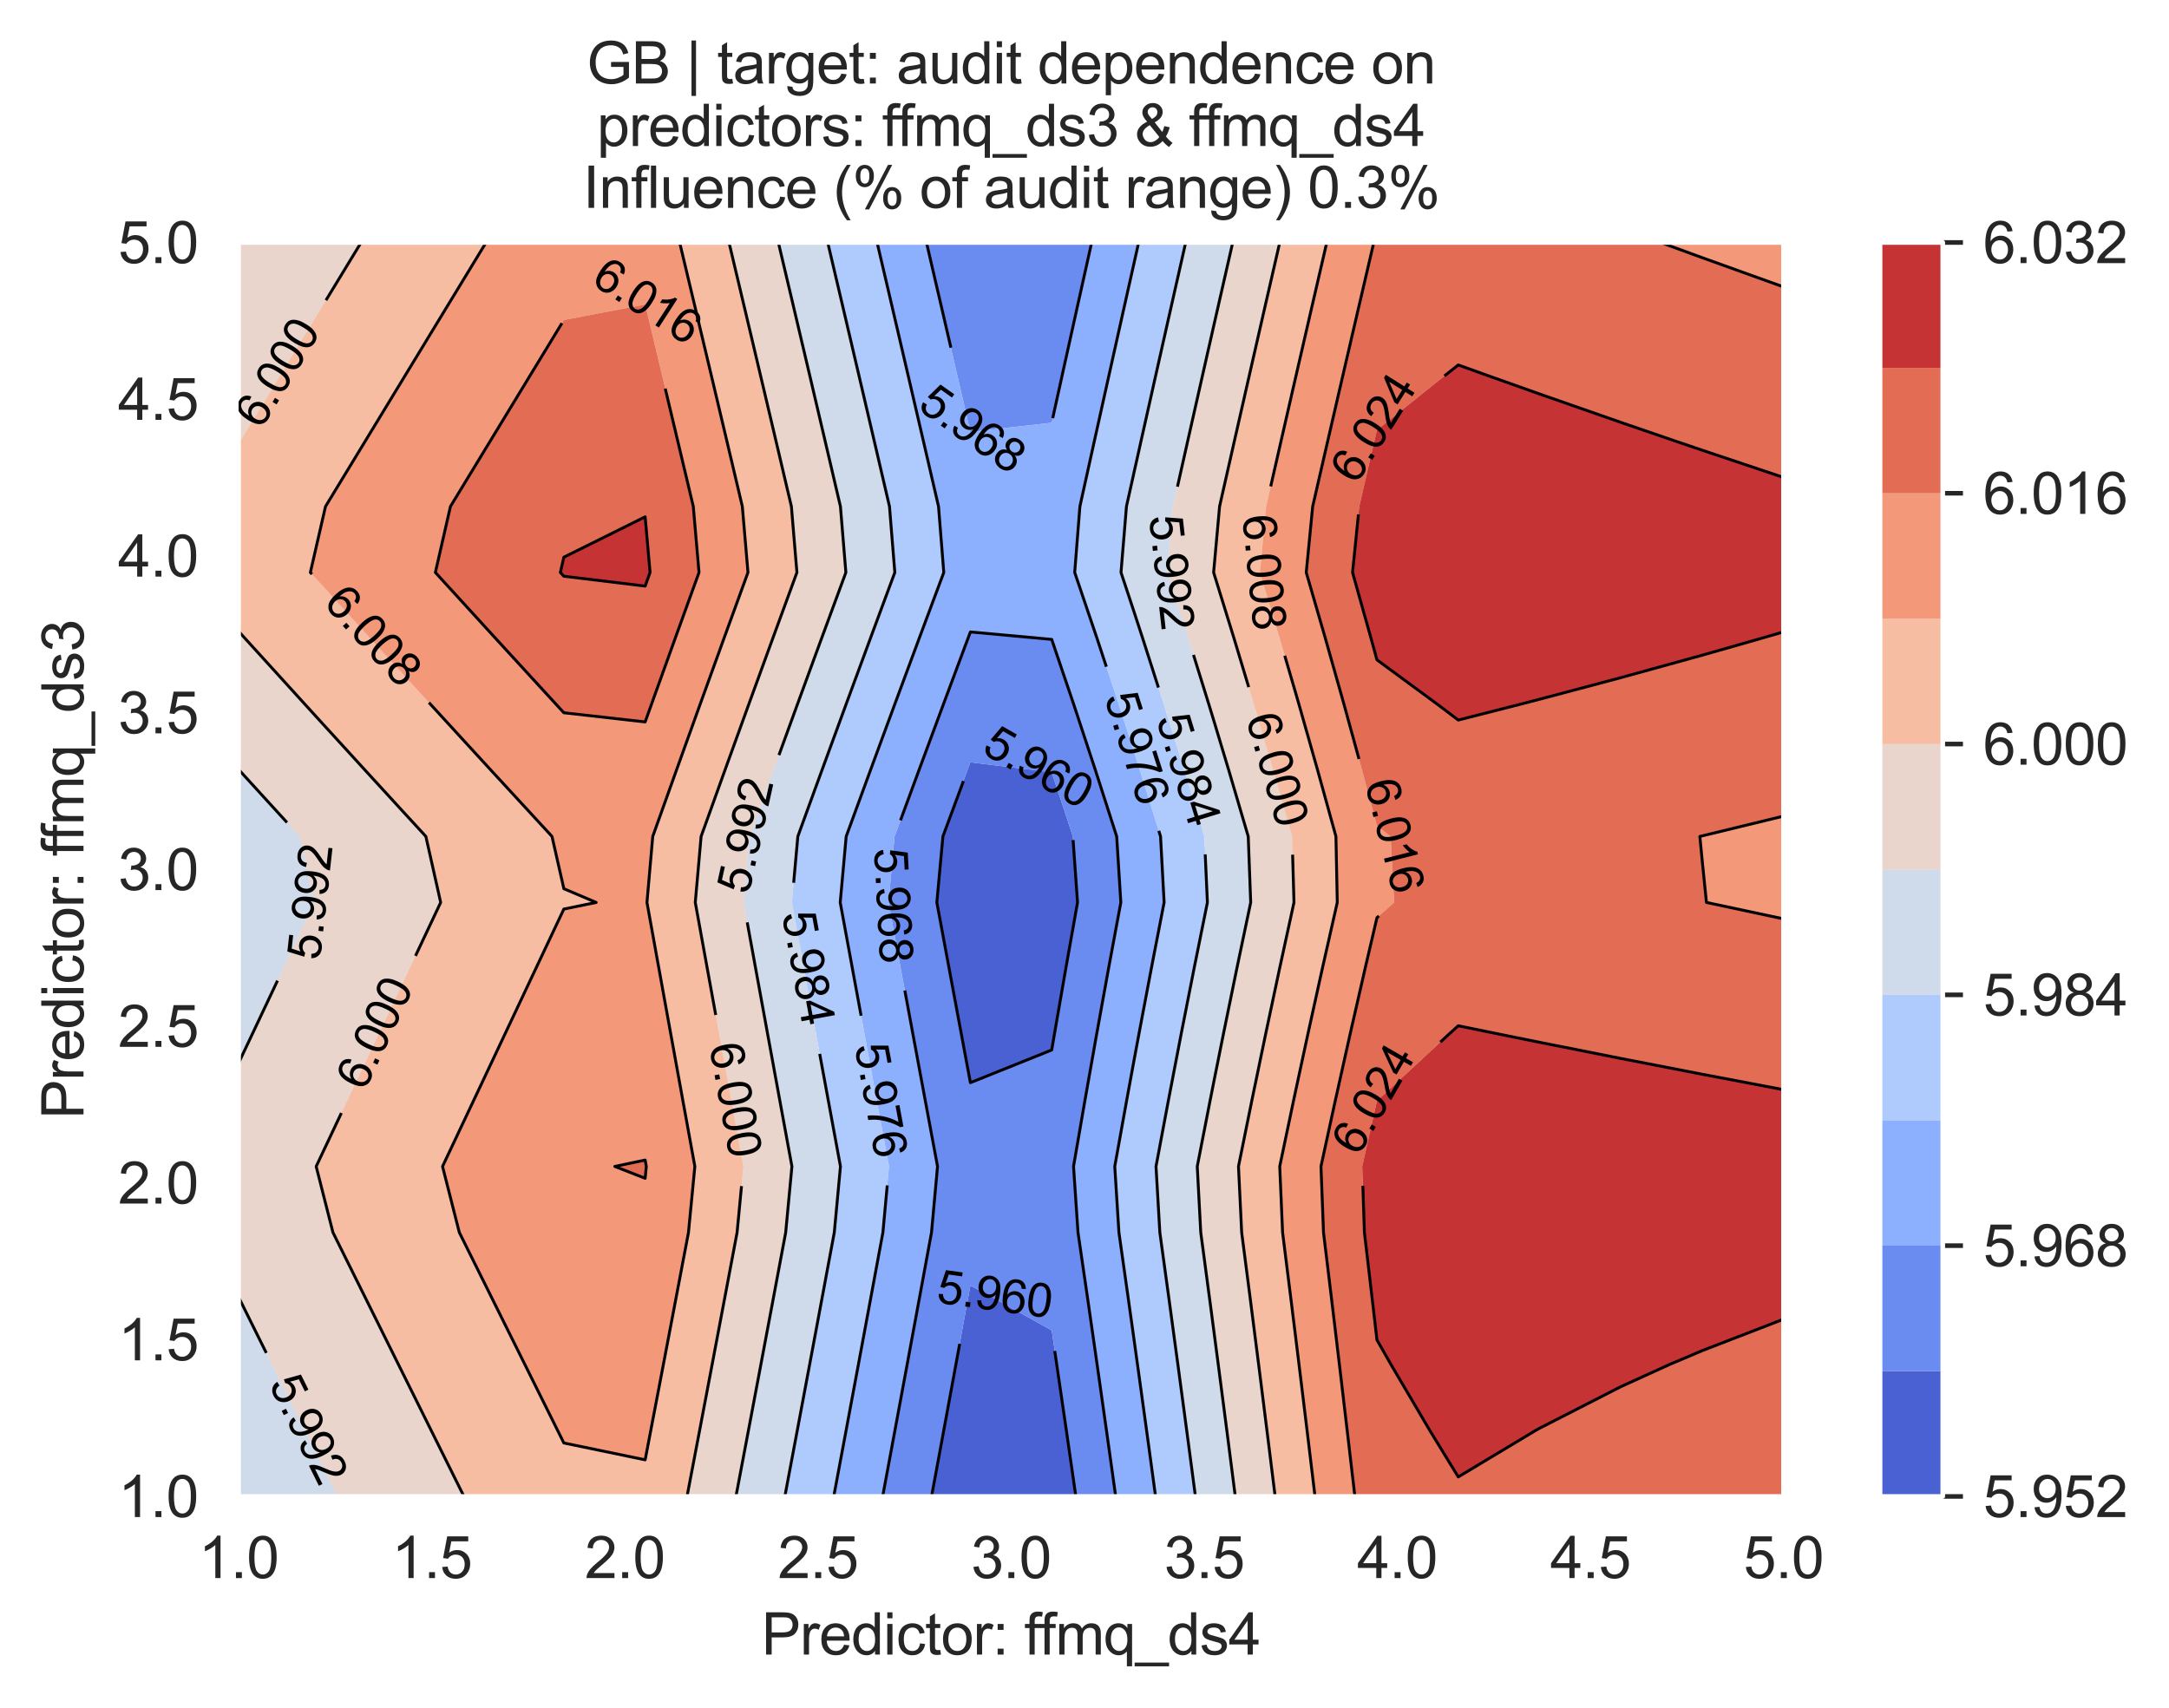 <?xml version="1.0" encoding="utf-8" standalone="no"?>
<!DOCTYPE svg PUBLIC "-//W3C//DTD SVG 1.1//EN"
  "http://www.w3.org/Graphics/SVG/1.1/DTD/svg11.dtd">
<svg xmlns:xlink="http://www.w3.org/1999/xlink" width="376.041pt" height="296.096pt" viewBox="0 0 376.041 296.096" xmlns="http://www.w3.org/2000/svg" version="1.1">
 <defs>
  <style type="text/css">*{stroke-linejoin: round; stroke-linecap: butt}</style>
 </defs>
 <g id="figure_1">
  <g id="patch_1">
   <path d="M 0 296.096 
L 376.041 296.096 
L 376.041 0 
L 0 0 
z
" style="fill: #ffffff"/>
  </g>
  <g id="axes_1">
   <g id="patch_2">
    <path d="M 41.367 259.483 
L 309.207 259.483 
L 309.207 42.043 
L 41.367 42.043 
z
" style="fill: #eaeaf2"/>
   </g>
   <g id="matplotlib.axis_1">
    <g id="xtick_1">
     <g id="line2d_1">
      <path d="M 41.367 259.483 
L 41.367 42.043 
" clip-path="url(#pcdb2d67e1b)" style="fill: none; stroke: #ffffff; stroke-width: 0.8; stroke-linecap: round"/>
     </g>
     <g id="text_1">
      <!-- 1.0 -->
      <g style="fill: #262626" transform="translate(34.417 273.641)scale(0.1 -0.1)">
       <defs>
        <path id="ArialMT-31" d="M 2384 0 
L 1822 0 
L 1822 3584 
Q 1619 3391 1289 3197 
Q 959 3003 697 2906 
L 697 3450 
Q 1169 3672 1522 3987 
Q 1875 4303 2022 4600 
L 2384 4600 
L 2384 0 
z
" transform="scale(0.016)"/>
        <path id="ArialMT-2e" d="M 581 0 
L 581 641 
L 1222 641 
L 1222 0 
L 581 0 
z
" transform="scale(0.016)"/>
        <path id="ArialMT-30" d="M 266 2259 
Q 266 3072 433 3567 
Q 600 4063 929 4331 
Q 1259 4600 1759 4600 
Q 2128 4600 2406 4451 
Q 2684 4303 2865 4023 
Q 3047 3744 3150 3342 
Q 3253 2941 3253 2259 
Q 3253 1453 3087 958 
Q 2922 463 2592 192 
Q 2263 -78 1759 -78 
Q 1097 -78 719 397 
Q 266 969 266 2259 
z
M 844 2259 
Q 844 1131 1108 757 
Q 1372 384 1759 384 
Q 2147 384 2411 759 
Q 2675 1134 2675 2259 
Q 2675 3391 2411 3762 
Q 2147 4134 1753 4134 
Q 1366 4134 1134 3806 
Q 844 3388 844 2259 
z
" transform="scale(0.016)"/>
       </defs>
       <use xlink:href="#ArialMT-31"/>
       <use xlink:href="#ArialMT-2e" x="55.615"/>
       <use xlink:href="#ArialMT-30" x="83.398"/>
      </g>
     </g>
    </g>
    <g id="xtick_2">
     <g id="line2d_2">
      <path d="M 74.847 259.483 
L 74.847 42.043 
" clip-path="url(#pcdb2d67e1b)" style="fill: none; stroke: #ffffff; stroke-width: 0.8; stroke-linecap: round"/>
     </g>
     <g id="text_2">
      <!-- 1.5 -->
      <g style="fill: #262626" transform="translate(67.897 273.641)scale(0.1 -0.1)">
       <defs>
        <path id="ArialMT-35" d="M 266 1200 
L 856 1250 
Q 922 819 1161 601 
Q 1400 384 1738 384 
Q 2144 384 2425 690 
Q 2706 997 2706 1503 
Q 2706 1984 2436 2262 
Q 2166 2541 1728 2541 
Q 1456 2541 1237 2417 
Q 1019 2294 894 2097 
L 366 2166 
L 809 4519 
L 3088 4519 
L 3088 3981 
L 1259 3981 
L 1013 2750 
Q 1425 3038 1878 3038 
Q 2478 3038 2890 2622 
Q 3303 2206 3303 1553 
Q 3303 931 2941 478 
Q 2500 -78 1738 -78 
Q 1113 -78 717 272 
Q 322 622 266 1200 
z
" transform="scale(0.016)"/>
       </defs>
       <use xlink:href="#ArialMT-31"/>
       <use xlink:href="#ArialMT-2e" x="55.615"/>
       <use xlink:href="#ArialMT-35" x="83.398"/>
      </g>
     </g>
    </g>
    <g id="xtick_3">
     <g id="line2d_3">
      <path d="M 108.327 259.483 
L 108.327 42.043 
" clip-path="url(#pcdb2d67e1b)" style="fill: none; stroke: #ffffff; stroke-width: 0.8; stroke-linecap: round"/>
     </g>
     <g id="text_3">
      <!-- 2.0 -->
      <g style="fill: #262626" transform="translate(101.377 273.641)scale(0.1 -0.1)">
       <defs>
        <path id="ArialMT-32" d="M 3222 541 
L 3222 0 
L 194 0 
Q 188 203 259 391 
Q 375 700 629 1000 
Q 884 1300 1366 1694 
Q 2113 2306 2375 2664 
Q 2638 3022 2638 3341 
Q 2638 3675 2398 3904 
Q 2159 4134 1775 4134 
Q 1369 4134 1125 3890 
Q 881 3647 878 3216 
L 300 3275 
Q 359 3922 746 4261 
Q 1134 4600 1788 4600 
Q 2447 4600 2831 4234 
Q 3216 3869 3216 3328 
Q 3216 3053 3103 2787 
Q 2991 2522 2730 2228 
Q 2469 1934 1863 1422 
Q 1356 997 1212 845 
Q 1069 694 975 541 
L 3222 541 
z
" transform="scale(0.016)"/>
       </defs>
       <use xlink:href="#ArialMT-32"/>
       <use xlink:href="#ArialMT-2e" x="55.615"/>
       <use xlink:href="#ArialMT-30" x="83.398"/>
      </g>
     </g>
    </g>
    <g id="xtick_4">
     <g id="line2d_4">
      <path d="M 141.807 259.483 
L 141.807 42.043 
" clip-path="url(#pcdb2d67e1b)" style="fill: none; stroke: #ffffff; stroke-width: 0.8; stroke-linecap: round"/>
     </g>
     <g id="text_4">
      <!-- 2.5 -->
      <g style="fill: #262626" transform="translate(134.857 273.641)scale(0.1 -0.1)">
       <use xlink:href="#ArialMT-32"/>
       <use xlink:href="#ArialMT-2e" x="55.615"/>
       <use xlink:href="#ArialMT-35" x="83.398"/>
      </g>
     </g>
    </g>
    <g id="xtick_5">
     <g id="line2d_5">
      <path d="M 175.287 259.483 
L 175.287 42.043 
" clip-path="url(#pcdb2d67e1b)" style="fill: none; stroke: #ffffff; stroke-width: 0.8; stroke-linecap: round"/>
     </g>
     <g id="text_5">
      <!-- 3.0 -->
      <g style="fill: #262626" transform="translate(168.337 273.641)scale(0.1 -0.1)">
       <defs>
        <path id="ArialMT-33" d="M 269 1209 
L 831 1284 
Q 928 806 1161 595 
Q 1394 384 1728 384 
Q 2125 384 2398 659 
Q 2672 934 2672 1341 
Q 2672 1728 2419 1979 
Q 2166 2231 1775 2231 
Q 1616 2231 1378 2169 
L 1441 2663 
Q 1497 2656 1531 2656 
Q 1891 2656 2178 2843 
Q 2466 3031 2466 3422 
Q 2466 3731 2256 3934 
Q 2047 4138 1716 4138 
Q 1388 4138 1169 3931 
Q 950 3725 888 3313 
L 325 3413 
Q 428 3978 793 4289 
Q 1159 4600 1703 4600 
Q 2078 4600 2393 4439 
Q 2709 4278 2876 4000 
Q 3044 3722 3044 3409 
Q 3044 3113 2884 2869 
Q 2725 2625 2413 2481 
Q 2819 2388 3044 2092 
Q 3269 1797 3269 1353 
Q 3269 753 2831 336 
Q 2394 -81 1725 -81 
Q 1122 -81 723 278 
Q 325 638 269 1209 
z
" transform="scale(0.016)"/>
       </defs>
       <use xlink:href="#ArialMT-33"/>
       <use xlink:href="#ArialMT-2e" x="55.615"/>
       <use xlink:href="#ArialMT-30" x="83.398"/>
      </g>
     </g>
    </g>
    <g id="xtick_6">
     <g id="line2d_6">
      <path d="M 208.767 259.483 
L 208.767 42.043 
" clip-path="url(#pcdb2d67e1b)" style="fill: none; stroke: #ffffff; stroke-width: 0.8; stroke-linecap: round"/>
     </g>
     <g id="text_6">
      <!-- 3.5 -->
      <g style="fill: #262626" transform="translate(201.817 273.641)scale(0.1 -0.1)">
       <use xlink:href="#ArialMT-33"/>
       <use xlink:href="#ArialMT-2e" x="55.615"/>
       <use xlink:href="#ArialMT-35" x="83.398"/>
      </g>
     </g>
    </g>
    <g id="xtick_7">
     <g id="line2d_7">
      <path d="M 242.247 259.483 
L 242.247 42.043 
" clip-path="url(#pcdb2d67e1b)" style="fill: none; stroke: #ffffff; stroke-width: 0.8; stroke-linecap: round"/>
     </g>
     <g id="text_7">
      <!-- 4.0 -->
      <g style="fill: #262626" transform="translate(235.297 273.641)scale(0.1 -0.1)">
       <defs>
        <path id="ArialMT-34" d="M 2069 0 
L 2069 1097 
L 81 1097 
L 81 1613 
L 2172 4581 
L 2631 4581 
L 2631 1613 
L 3250 1613 
L 3250 1097 
L 2631 1097 
L 2631 0 
L 2069 0 
z
M 2069 1613 
L 2069 3678 
L 634 1613 
L 2069 1613 
z
" transform="scale(0.016)"/>
       </defs>
       <use xlink:href="#ArialMT-34"/>
       <use xlink:href="#ArialMT-2e" x="55.615"/>
       <use xlink:href="#ArialMT-30" x="83.398"/>
      </g>
     </g>
    </g>
    <g id="xtick_8">
     <g id="line2d_8">
      <path d="M 275.727 259.483 
L 275.727 42.043 
" clip-path="url(#pcdb2d67e1b)" style="fill: none; stroke: #ffffff; stroke-width: 0.8; stroke-linecap: round"/>
     </g>
     <g id="text_8">
      <!-- 4.5 -->
      <g style="fill: #262626" transform="translate(268.777 273.641)scale(0.1 -0.1)">
       <use xlink:href="#ArialMT-34"/>
       <use xlink:href="#ArialMT-2e" x="55.615"/>
       <use xlink:href="#ArialMT-35" x="83.398"/>
      </g>
     </g>
    </g>
    <g id="xtick_9">
     <g id="line2d_9">
      <path d="M 309.207 259.483 
L 309.207 42.043 
" clip-path="url(#pcdb2d67e1b)" style="fill: none; stroke: #ffffff; stroke-width: 0.8; stroke-linecap: round"/>
     </g>
     <g id="text_9">
      <!-- 5.0 -->
      <g style="fill: #262626" transform="translate(302.257 273.641)scale(0.1 -0.1)">
       <use xlink:href="#ArialMT-35"/>
       <use xlink:href="#ArialMT-2e" x="55.615"/>
       <use xlink:href="#ArialMT-30" x="83.398"/>
      </g>
     </g>
    </g>
    <g id="text_10">
     <!-- Predictor: ffmq_ds4 -->
     <g style="fill: #262626" transform="translate(132.025 286.908)scale(0.1 -0.1)">
      <defs>
       <path id="ArialMT-50" d="M 494 0 
L 494 4581 
L 2222 4581 
Q 2678 4581 2919 4538 
Q 3256 4481 3484 4323 
Q 3713 4166 3852 3881 
Q 3991 3597 3991 3256 
Q 3991 2672 3619 2267 
Q 3247 1863 2275 1863 
L 1100 1863 
L 1100 0 
L 494 0 
z
M 1100 2403 
L 2284 2403 
Q 2872 2403 3119 2622 
Q 3366 2841 3366 3238 
Q 3366 3525 3220 3729 
Q 3075 3934 2838 4000 
Q 2684 4041 2272 4041 
L 1100 4041 
L 1100 2403 
z
" transform="scale(0.016)"/>
       <path id="ArialMT-72" d="M 416 0 
L 416 3319 
L 922 3319 
L 922 2816 
Q 1116 3169 1280 3281 
Q 1444 3394 1641 3394 
Q 1925 3394 2219 3213 
L 2025 2691 
Q 1819 2813 1613 2813 
Q 1428 2813 1281 2702 
Q 1134 2591 1072 2394 
Q 978 2094 978 1738 
L 978 0 
L 416 0 
z
" transform="scale(0.016)"/>
       <path id="ArialMT-65" d="M 2694 1069 
L 3275 997 
Q 3138 488 2766 206 
Q 2394 -75 1816 -75 
Q 1088 -75 661 373 
Q 234 822 234 1631 
Q 234 2469 665 2931 
Q 1097 3394 1784 3394 
Q 2450 3394 2872 2941 
Q 3294 2488 3294 1666 
Q 3294 1616 3291 1516 
L 816 1516 
Q 847 969 1125 678 
Q 1403 388 1819 388 
Q 2128 388 2347 550 
Q 2566 713 2694 1069 
z
M 847 1978 
L 2700 1978 
Q 2663 2397 2488 2606 
Q 2219 2931 1791 2931 
Q 1403 2931 1139 2672 
Q 875 2413 847 1978 
z
" transform="scale(0.016)"/>
       <path id="ArialMT-64" d="M 2575 0 
L 2575 419 
Q 2259 -75 1647 -75 
Q 1250 -75 917 144 
Q 584 363 401 755 
Q 219 1147 219 1656 
Q 219 2153 384 2558 
Q 550 2963 881 3178 
Q 1213 3394 1622 3394 
Q 1922 3394 2156 3267 
Q 2391 3141 2538 2938 
L 2538 4581 
L 3097 4581 
L 3097 0 
L 2575 0 
z
M 797 1656 
Q 797 1019 1065 703 
Q 1334 388 1700 388 
Q 2069 388 2326 689 
Q 2584 991 2584 1609 
Q 2584 2291 2321 2609 
Q 2059 2928 1675 2928 
Q 1300 2928 1048 2622 
Q 797 2316 797 1656 
z
" transform="scale(0.016)"/>
       <path id="ArialMT-69" d="M 425 3934 
L 425 4581 
L 988 4581 
L 988 3934 
L 425 3934 
z
M 425 0 
L 425 3319 
L 988 3319 
L 988 0 
L 425 0 
z
" transform="scale(0.016)"/>
       <path id="ArialMT-63" d="M 2588 1216 
L 3141 1144 
Q 3050 572 2676 248 
Q 2303 -75 1759 -75 
Q 1078 -75 664 370 
Q 250 816 250 1647 
Q 250 2184 428 2587 
Q 606 2991 970 3192 
Q 1334 3394 1763 3394 
Q 2303 3394 2647 3120 
Q 2991 2847 3088 2344 
L 2541 2259 
Q 2463 2594 2264 2762 
Q 2066 2931 1784 2931 
Q 1359 2931 1093 2626 
Q 828 2322 828 1663 
Q 828 994 1084 691 
Q 1341 388 1753 388 
Q 2084 388 2306 591 
Q 2528 794 2588 1216 
z
" transform="scale(0.016)"/>
       <path id="ArialMT-74" d="M 1650 503 
L 1731 6 
Q 1494 -44 1306 -44 
Q 1000 -44 831 53 
Q 663 150 594 308 
Q 525 466 525 972 
L 525 2881 
L 113 2881 
L 113 3319 
L 525 3319 
L 525 4141 
L 1084 4478 
L 1084 3319 
L 1650 3319 
L 1650 2881 
L 1084 2881 
L 1084 941 
Q 1084 700 1114 631 
Q 1144 563 1211 522 
Q 1278 481 1403 481 
Q 1497 481 1650 503 
z
" transform="scale(0.016)"/>
       <path id="ArialMT-6f" d="M 213 1659 
Q 213 2581 725 3025 
Q 1153 3394 1769 3394 
Q 2453 3394 2887 2945 
Q 3322 2497 3322 1706 
Q 3322 1066 3130 698 
Q 2938 331 2570 128 
Q 2203 -75 1769 -75 
Q 1072 -75 642 372 
Q 213 819 213 1659 
z
M 791 1659 
Q 791 1022 1069 705 
Q 1347 388 1769 388 
Q 2188 388 2466 706 
Q 2744 1025 2744 1678 
Q 2744 2294 2464 2611 
Q 2184 2928 1769 2928 
Q 1347 2928 1069 2612 
Q 791 2297 791 1659 
z
" transform="scale(0.016)"/>
       <path id="ArialMT-3a" d="M 578 2678 
L 578 3319 
L 1219 3319 
L 1219 2678 
L 578 2678 
z
M 578 0 
L 578 641 
L 1219 641 
L 1219 0 
L 578 0 
z
" transform="scale(0.016)"/>
       <path id="ArialMT-20" transform="scale(0.016)"/>
       <path id="ArialMT-66" d="M 556 0 
L 556 2881 
L 59 2881 
L 59 3319 
L 556 3319 
L 556 3672 
Q 556 4006 616 4169 
Q 697 4388 901 4523 
Q 1106 4659 1475 4659 
Q 1713 4659 2000 4603 
L 1916 4113 
Q 1741 4144 1584 4144 
Q 1328 4144 1222 4034 
Q 1116 3925 1116 3625 
L 1116 3319 
L 1763 3319 
L 1763 2881 
L 1116 2881 
L 1116 0 
L 556 0 
z
" transform="scale(0.016)"/>
       <path id="ArialMT-6d" d="M 422 0 
L 422 3319 
L 925 3319 
L 925 2853 
Q 1081 3097 1340 3245 
Q 1600 3394 1931 3394 
Q 2300 3394 2536 3241 
Q 2772 3088 2869 2813 
Q 3263 3394 3894 3394 
Q 4388 3394 4653 3120 
Q 4919 2847 4919 2278 
L 4919 0 
L 4359 0 
L 4359 2091 
Q 4359 2428 4304 2576 
Q 4250 2725 4106 2815 
Q 3963 2906 3769 2906 
Q 3419 2906 3187 2673 
Q 2956 2441 2956 1928 
L 2956 0 
L 2394 0 
L 2394 2156 
Q 2394 2531 2256 2718 
Q 2119 2906 1806 2906 
Q 1569 2906 1367 2781 
Q 1166 2656 1075 2415 
Q 984 2175 984 1722 
L 984 0 
L 422 0 
z
" transform="scale(0.016)"/>
       <path id="ArialMT-71" d="M 2538 -1272 
L 2538 353 
Q 2406 169 2170 47 
Q 1934 -75 1669 -75 
Q 1078 -75 651 397 
Q 225 869 225 1691 
Q 225 2191 398 2587 
Q 572 2984 901 3189 
Q 1231 3394 1625 3394 
Q 2241 3394 2594 2875 
L 2594 3319 
L 3100 3319 
L 3100 -1272 
L 2538 -1272 
z
M 803 1669 
Q 803 1028 1072 708 
Q 1341 388 1716 388 
Q 2075 388 2334 692 
Q 2594 997 2594 1619 
Q 2594 2281 2320 2615 
Q 2047 2950 1678 2950 
Q 1313 2950 1058 2639 
Q 803 2328 803 1669 
z
" transform="scale(0.016)"/>
       <path id="ArialMT-5f" d="M -97 -1272 
L -97 -866 
L 3631 -866 
L 3631 -1272 
L -97 -1272 
z
" transform="scale(0.016)"/>
       <path id="ArialMT-73" d="M 197 991 
L 753 1078 
Q 800 744 1014 566 
Q 1228 388 1613 388 
Q 2000 388 2187 545 
Q 2375 703 2375 916 
Q 2375 1106 2209 1216 
Q 2094 1291 1634 1406 
Q 1016 1563 777 1677 
Q 538 1791 414 1992 
Q 291 2194 291 2438 
Q 291 2659 392 2848 
Q 494 3038 669 3163 
Q 800 3259 1026 3326 
Q 1253 3394 1513 3394 
Q 1903 3394 2198 3281 
Q 2494 3169 2634 2976 
Q 2775 2784 2828 2463 
L 2278 2388 
Q 2241 2644 2061 2787 
Q 1881 2931 1553 2931 
Q 1166 2931 1000 2803 
Q 834 2675 834 2503 
Q 834 2394 903 2306 
Q 972 2216 1119 2156 
Q 1203 2125 1616 2013 
Q 2213 1853 2448 1751 
Q 2684 1650 2818 1456 
Q 2953 1263 2953 975 
Q 2953 694 2789 445 
Q 2625 197 2315 61 
Q 2006 -75 1616 -75 
Q 969 -75 630 194 
Q 291 463 197 991 
z
" transform="scale(0.016)"/>
      </defs>
      <use xlink:href="#ArialMT-50"/>
      <use xlink:href="#ArialMT-72" x="66.699"/>
      <use xlink:href="#ArialMT-65" x="100"/>
      <use xlink:href="#ArialMT-64" x="155.615"/>
      <use xlink:href="#ArialMT-69" x="211.23"/>
      <use xlink:href="#ArialMT-63" x="233.447"/>
      <use xlink:href="#ArialMT-74" x="283.447"/>
      <use xlink:href="#ArialMT-6f" x="311.23"/>
      <use xlink:href="#ArialMT-72" x="366.846"/>
      <use xlink:href="#ArialMT-3a" x="400.146"/>
      <use xlink:href="#ArialMT-20" x="427.93"/>
      <use xlink:href="#ArialMT-66" x="455.713"/>
      <use xlink:href="#ArialMT-66" x="481.746"/>
      <use xlink:href="#ArialMT-6d" x="509.529"/>
      <use xlink:href="#ArialMT-71" x="592.83"/>
      <use xlink:href="#ArialMT-5f" x="648.445"/>
      <use xlink:href="#ArialMT-64" x="704.061"/>
      <use xlink:href="#ArialMT-73" x="759.676"/>
      <use xlink:href="#ArialMT-34" x="809.676"/>
     </g>
    </g>
   </g>
   <g id="matplotlib.axis_2">
    <g id="ytick_1">
     <g id="line2d_10">
      <path d="M 41.367 259.483 
L 309.207 259.483 
" clip-path="url(#pcdb2d67e1b)" style="fill: none; stroke: #ffffff; stroke-width: 0.8; stroke-linecap: round"/>
     </g>
     <g id="text_11">
      <!-- 1.0 -->
      <g style="fill: #262626" transform="translate(20.467 263.062)scale(0.1 -0.1)">
       <use xlink:href="#ArialMT-31"/>
       <use xlink:href="#ArialMT-2e" x="55.615"/>
       <use xlink:href="#ArialMT-30" x="83.398"/>
      </g>
     </g>
    </g>
    <g id="ytick_2">
     <g id="line2d_11">
      <path d="M 41.367 232.303 
L 309.207 232.303 
" clip-path="url(#pcdb2d67e1b)" style="fill: none; stroke: #ffffff; stroke-width: 0.8; stroke-linecap: round"/>
     </g>
     <g id="text_12">
      <!-- 1.5 -->
      <g style="fill: #262626" transform="translate(20.467 235.882)scale(0.1 -0.1)">
       <use xlink:href="#ArialMT-31"/>
       <use xlink:href="#ArialMT-2e" x="55.615"/>
       <use xlink:href="#ArialMT-35" x="83.398"/>
      </g>
     </g>
    </g>
    <g id="ytick_3">
     <g id="line2d_12">
      <path d="M 41.367 205.123 
L 309.207 205.123 
" clip-path="url(#pcdb2d67e1b)" style="fill: none; stroke: #ffffff; stroke-width: 0.8; stroke-linecap: round"/>
     </g>
     <g id="text_13">
      <!-- 2.0 -->
      <g style="fill: #262626" transform="translate(20.467 208.702)scale(0.1 -0.1)">
       <use xlink:href="#ArialMT-32"/>
       <use xlink:href="#ArialMT-2e" x="55.615"/>
       <use xlink:href="#ArialMT-30" x="83.398"/>
      </g>
     </g>
    </g>
    <g id="ytick_4">
     <g id="line2d_13">
      <path d="M 41.367 177.943 
L 309.207 177.943 
" clip-path="url(#pcdb2d67e1b)" style="fill: none; stroke: #ffffff; stroke-width: 0.8; stroke-linecap: round"/>
     </g>
     <g id="text_14">
      <!-- 2.5 -->
      <g style="fill: #262626" transform="translate(20.467 181.522)scale(0.1 -0.1)">
       <use xlink:href="#ArialMT-32"/>
       <use xlink:href="#ArialMT-2e" x="55.615"/>
       <use xlink:href="#ArialMT-35" x="83.398"/>
      </g>
     </g>
    </g>
    <g id="ytick_5">
     <g id="line2d_14">
      <path d="M 41.367 150.763 
L 309.207 150.763 
" clip-path="url(#pcdb2d67e1b)" style="fill: none; stroke: #ffffff; stroke-width: 0.8; stroke-linecap: round"/>
     </g>
     <g id="text_15">
      <!-- 3.0 -->
      <g style="fill: #262626" transform="translate(20.467 154.342)scale(0.1 -0.1)">
       <use xlink:href="#ArialMT-33"/>
       <use xlink:href="#ArialMT-2e" x="55.615"/>
       <use xlink:href="#ArialMT-30" x="83.398"/>
      </g>
     </g>
    </g>
    <g id="ytick_6">
     <g id="line2d_15">
      <path d="M 41.367 123.583 
L 309.207 123.583 
" clip-path="url(#pcdb2d67e1b)" style="fill: none; stroke: #ffffff; stroke-width: 0.8; stroke-linecap: round"/>
     </g>
     <g id="text_16">
      <!-- 3.5 -->
      <g style="fill: #262626" transform="translate(20.467 127.162)scale(0.1 -0.1)">
       <use xlink:href="#ArialMT-33"/>
       <use xlink:href="#ArialMT-2e" x="55.615"/>
       <use xlink:href="#ArialMT-35" x="83.398"/>
      </g>
     </g>
    </g>
    <g id="ytick_7">
     <g id="line2d_16">
      <path d="M 41.367 96.403 
L 309.207 96.403 
" clip-path="url(#pcdb2d67e1b)" style="fill: none; stroke: #ffffff; stroke-width: 0.8; stroke-linecap: round"/>
     </g>
     <g id="text_17">
      <!-- 4.0 -->
      <g style="fill: #262626" transform="translate(20.467 99.982)scale(0.1 -0.1)">
       <use xlink:href="#ArialMT-34"/>
       <use xlink:href="#ArialMT-2e" x="55.615"/>
       <use xlink:href="#ArialMT-30" x="83.398"/>
      </g>
     </g>
    </g>
    <g id="ytick_8">
     <g id="line2d_17">
      <path d="M 41.367 69.223 
L 309.207 69.223 
" clip-path="url(#pcdb2d67e1b)" style="fill: none; stroke: #ffffff; stroke-width: 0.8; stroke-linecap: round"/>
     </g>
     <g id="text_18">
      <!-- 4.5 -->
      <g style="fill: #262626" transform="translate(20.467 72.802)scale(0.1 -0.1)">
       <use xlink:href="#ArialMT-34"/>
       <use xlink:href="#ArialMT-2e" x="55.615"/>
       <use xlink:href="#ArialMT-35" x="83.398"/>
      </g>
     </g>
    </g>
    <g id="ytick_9">
     <g id="line2d_18">
      <path d="M 41.367 42.043 
L 309.207 42.043 
" clip-path="url(#pcdb2d67e1b)" style="fill: none; stroke: #ffffff; stroke-width: 0.8; stroke-linecap: round"/>
     </g>
     <g id="text_19">
      <!-- 5.0 -->
      <g style="fill: #262626" transform="translate(20.467 45.622)scale(0.1 -0.1)">
       <use xlink:href="#ArialMT-35"/>
       <use xlink:href="#ArialMT-2e" x="55.615"/>
       <use xlink:href="#ArialMT-30" x="83.398"/>
      </g>
     </g>
    </g>
    <g id="text_20">
     <!-- Predictor: ffmq_ds3 -->
     <g style="fill: #262626" transform="translate(14.48 194.025)rotate(-90)scale(0.1 -0.1)">
      <use xlink:href="#ArialMT-50"/>
      <use xlink:href="#ArialMT-72" x="66.699"/>
      <use xlink:href="#ArialMT-65" x="100"/>
      <use xlink:href="#ArialMT-64" x="155.615"/>
      <use xlink:href="#ArialMT-69" x="211.23"/>
      <use xlink:href="#ArialMT-63" x="233.447"/>
      <use xlink:href="#ArialMT-74" x="283.447"/>
      <use xlink:href="#ArialMT-6f" x="311.23"/>
      <use xlink:href="#ArialMT-72" x="366.846"/>
      <use xlink:href="#ArialMT-3a" x="400.146"/>
      <use xlink:href="#ArialMT-20" x="427.93"/>
      <use xlink:href="#ArialMT-66" x="455.713"/>
      <use xlink:href="#ArialMT-66" x="481.746"/>
      <use xlink:href="#ArialMT-6d" x="509.529"/>
      <use xlink:href="#ArialMT-71" x="592.83"/>
      <use xlink:href="#ArialMT-5f" x="648.445"/>
      <use xlink:href="#ArialMT-64" x="704.061"/>
      <use xlink:href="#ArialMT-73" x="759.676"/>
      <use xlink:href="#ArialMT-33" x="809.676"/>
     </g>
    </g>
   </g>
   <g id="PathCollection_1">
    <path d="M 168.239 259.483 
L 182.336 259.483 
L 186.521 259.483 
L 184.874 248.039 
L 183.205 236.595 
L 182.336 230.689 
L 172.387 225.15 
L 168.239 222.914 
L 167.829 225.15 
L 165.728 236.595 
L 163.62 248.039 
L 161.506 259.483 
z
" clip-path="url(#pcdb2d67e1b)" style="fill: #4961d2"/>
    <path d="M 168.239 187.736 
L 182.336 182.07 
L 182.796 179.374 
L 184.78 167.929 
L 186.814 156.485 
L 186 145.041 
L 182.336 133.929 
L 179.687 133.597 
L 168.239 132.188 
L 167.715 133.597 
L 163.473 145.041 
L 162.422 156.485 
L 164.548 167.929 
L 166.679 179.374 
z
" clip-path="url(#pcdb2d67e1b)" style="fill: #4961d2"/>
   </g>
   <g id="PathCollection_2">
    <path d="M 154.142 259.483 
L 161.506 259.483 
L 163.62 248.039 
L 165.728 236.595 
L 167.829 225.15 
L 168.239 222.914 
L 172.387 225.15 
L 182.336 230.689 
L 183.205 236.595 
L 184.874 248.039 
L 186.521 259.483 
L 193.431 259.483 
L 191.829 248.039 
L 190.206 236.595 
L 188.562 225.15 
L 186.895 213.706 
L 186.118 202.262 
L 188.095 190.818 
L 190.119 179.374 
L 192.193 167.929 
L 194.319 156.485 
L 193.602 145.041 
L 189.929 133.597 
L 186.156 122.153 
L 182.336 110.874 
L 180.559 110.708 
L 168.239 109.579 
L 167.816 110.708 
L 163.548 122.153 
L 159.305 133.597 
L 155.089 145.041 
L 154.142 155.432 
L 154.046 156.485 
L 154.142 157.004 
L 156.162 167.929 
L 158.283 179.374 
L 160.409 190.818 
L 162.54 202.262 
L 161.497 213.706 
L 159.389 225.15 
L 157.275 236.595 
L 155.154 248.039 
L 154.142 253.49 
L 153.027 259.483 
z
M 166.679 179.374 
L 164.548 167.929 
L 162.422 156.485 
L 163.473 145.041 
L 167.715 133.597 
L 168.239 132.188 
L 179.687 133.597 
L 182.336 133.929 
L 186 145.041 
L 186.814 156.485 
L 184.78 167.929 
L 182.796 179.374 
L 182.336 182.07 
L 168.239 187.736 
z
" clip-path="url(#pcdb2d67e1b)" style="fill: #6a8bef"/>
    <path d="M 168.239 74.899 
L 182.336 73.304 
L 184.181 64.932 
L 186.715 53.487 
L 189.261 42.043 
L 182.336 42.043 
L 168.239 42.043 
L 160.619 42.043 
L 163.281 53.487 
L 165.934 64.932 
z
" clip-path="url(#pcdb2d67e1b)" style="fill: #6a8bef"/>
   </g>
   <g id="PathCollection_3">
    <path d="M 154.142 253.49 
L 155.154 248.039 
L 157.275 236.595 
L 159.389 225.15 
L 161.497 213.706 
L 162.54 202.262 
L 160.409 190.818 
L 158.283 179.374 
L 156.162 167.929 
L 154.142 157.004 
L 154.046 156.485 
L 154.142 155.432 
L 155.089 145.041 
L 159.305 133.597 
L 163.548 122.153 
L 167.816 110.708 
L 168.239 109.579 
L 180.559 110.708 
L 182.336 110.874 
L 186.156 122.153 
L 189.929 133.597 
L 193.602 145.041 
L 194.319 156.485 
L 192.193 167.929 
L 190.119 179.374 
L 188.095 190.818 
L 186.118 202.262 
L 186.895 213.706 
L 188.562 225.15 
L 190.206 236.595 
L 191.829 248.039 
L 193.431 259.483 
L 196.432 259.483 
L 200.342 259.483 
L 198.785 248.039 
L 197.207 236.595 
L 196.432 231.032 
L 195.608 225.15 
L 193.989 213.706 
L 193.268 202.262 
L 195.33 190.818 
L 196.432 184.811 
L 197.442 179.374 
L 199.606 167.929 
L 201.824 156.485 
L 201.204 145.041 
L 197.633 133.597 
L 196.432 129.816 
L 193.965 122.153 
L 190.196 110.708 
L 186.321 99.264 
L 187.223 87.82 
L 189.752 76.376 
L 192.293 64.932 
L 194.847 53.487 
L 196.432 46.41 
L 197.413 42.043 
L 196.432 42.043 
L 189.261 42.043 
L 186.715 53.487 
L 184.181 64.932 
L 182.336 73.304 
L 168.239 74.899 
L 165.934 64.932 
L 163.281 53.487 
L 160.619 42.043 
L 154.142 42.043 
L 152.061 42.043 
L 154.142 50.94 
L 154.737 53.487 
L 157.404 64.932 
L 160.063 76.376 
L 162.713 87.82 
L 163.624 99.264 
L 159.355 110.708 
L 155.113 122.153 
L 154.142 124.781 
L 150.896 133.597 
L 146.705 145.041 
L 145.67 156.485 
L 147.777 167.929 
L 149.888 179.374 
L 152.004 190.818 
L 154.125 202.262 
L 153.07 213.706 
L 150.95 225.15 
L 148.822 236.595 
L 146.689 248.039 
L 144.549 259.483 
L 153.027 259.483 
z
" clip-path="url(#pcdb2d67e1b)" style="fill: #8caffe"/>
   </g>
   <g id="PathCollection_4">
    <path d="M 140.045 259.483 
L 144.549 259.483 
L 146.689 248.039 
L 148.822 236.595 
L 150.95 225.15 
L 153.07 213.706 
L 154.125 202.262 
L 152.004 190.818 
L 149.888 179.374 
L 147.777 167.929 
L 145.67 156.485 
L 146.705 145.041 
L 150.896 133.597 
L 154.142 124.781 
L 155.113 122.153 
L 159.355 110.708 
L 163.624 99.264 
L 162.713 87.82 
L 160.063 76.376 
L 157.404 64.932 
L 154.737 53.487 
L 154.142 50.94 
L 152.061 42.043 
L 143.503 42.043 
L 146.193 53.487 
L 148.873 64.932 
L 151.546 76.376 
L 154.142 87.53 
L 154.209 87.82 
L 155.137 99.264 
L 154.142 101.942 
L 150.894 110.708 
L 146.678 122.153 
L 142.486 133.597 
L 140.045 140.295 
L 138.32 145.041 
L 137.294 156.485 
L 139.391 167.929 
L 140.045 171.495 
L 141.493 179.374 
L 143.599 190.818 
L 145.711 202.262 
L 144.643 213.706 
L 142.51 225.15 
L 140.37 236.595 
L 140.045 238.329 
L 138.223 248.039 
L 136.07 259.483 
z
" clip-path="url(#pcdb2d67e1b)" style="fill: #afcafc"/>
    <path d="M 205.74 248.039 
L 204.208 236.595 
L 202.655 225.15 
L 201.082 213.706 
L 200.418 202.262 
L 202.566 190.818 
L 204.765 179.374 
L 207.019 167.929 
L 209.329 156.485 
L 208.806 145.041 
L 205.338 133.597 
L 201.775 122.153 
L 198.114 110.708 
L 196.432 105.557 
L 194.35 99.264 
L 195.295 87.82 
L 196.432 82.706 
L 197.844 76.376 
L 200.405 64.932 
L 202.979 53.487 
L 205.566 42.043 
L 197.413 42.043 
L 196.432 46.41 
L 194.847 53.487 
L 192.293 64.932 
L 189.752 76.376 
L 187.223 87.82 
L 186.321 99.264 
L 190.196 110.708 
L 193.965 122.153 
L 196.432 129.816 
L 197.633 133.597 
L 201.204 145.041 
L 201.824 156.485 
L 199.606 167.929 
L 197.442 179.374 
L 196.432 184.811 
L 195.33 190.818 
L 193.268 202.262 
L 193.989 213.706 
L 195.608 225.15 
L 196.432 231.032 
L 197.207 236.595 
L 198.785 248.039 
L 200.342 259.483 
L 207.253 259.483 
z
" clip-path="url(#pcdb2d67e1b)" style="fill: #afcafc"/>
   </g>
   <g id="PathCollection_5">
    <path d="M 55.464 259.483 
L 58.511 259.483 
L 55.464 253.342 
L 52.833 248.039 
L 47.157 236.595 
L 41.482 225.15 
L 41.367 224.918 
L 41.367 225.15 
L 41.367 236.595 
L 41.367 248.039 
L 41.367 259.483 
z
" clip-path="url(#pcdb2d67e1b)" style="fill: #cfdaea"/>
    <path d="M 138.223 248.039 
L 140.045 238.329 
L 140.37 236.595 
L 142.51 225.15 
L 144.643 213.706 
L 145.711 202.262 
L 143.599 190.818 
L 141.493 179.374 
L 140.045 171.495 
L 139.391 167.929 
L 137.294 156.485 
L 138.32 145.041 
L 140.045 140.295 
L 142.486 133.597 
L 146.678 122.153 
L 150.894 110.708 
L 154.142 101.942 
L 155.137 99.264 
L 154.209 87.82 
L 154.142 87.53 
L 151.546 76.376 
L 148.873 64.932 
L 146.193 53.487 
L 143.503 42.043 
L 140.045 42.043 
L 134.945 42.043 
L 137.648 53.487 
L 140.045 63.665 
L 140.343 64.932 
L 143.029 76.376 
L 145.706 87.82 
L 146.65 99.264 
L 142.433 110.708 
L 140.045 117.222 
L 138.242 122.153 
L 134.077 133.597 
L 129.936 145.041 
L 128.917 156.485 
L 131.005 167.929 
L 133.097 179.374 
L 135.194 190.818 
L 137.296 202.262 
L 136.217 213.706 
L 134.07 225.15 
L 131.917 236.595 
L 129.758 248.039 
L 127.592 259.483 
L 136.07 259.483 
z
" clip-path="url(#pcdb2d67e1b)" style="fill: #cfdaea"/>
    <path d="M 210.529 259.483 
L 214.163 259.483 
L 212.696 248.039 
L 211.209 236.595 
L 210.529 231.416 
L 209.702 225.15 
L 208.176 213.706 
L 207.568 202.262 
L 209.801 190.818 
L 210.529 187.144 
L 212.089 179.374 
L 214.432 167.929 
L 216.834 156.485 
L 216.408 145.041 
L 213.042 133.597 
L 210.529 125.249 
L 209.585 122.153 
L 206.031 110.708 
L 202.378 99.264 
L 203.367 87.82 
L 205.936 76.376 
L 208.517 64.932 
L 210.529 56.049 
L 211.111 53.487 
L 213.718 42.043 
L 210.529 42.043 
L 205.566 42.043 
L 202.979 53.487 
L 200.405 64.932 
L 197.844 76.376 
L 196.432 82.706 
L 195.295 87.82 
L 194.35 99.264 
L 196.432 105.557 
L 198.114 110.708 
L 201.775 122.153 
L 205.338 133.597 
L 208.806 145.041 
L 209.329 156.485 
L 207.019 167.929 
L 204.765 179.374 
L 202.566 190.818 
L 200.418 202.262 
L 201.082 213.706 
L 202.655 225.15 
L 204.208 236.595 
L 205.74 248.039 
L 207.253 259.483 
z
" clip-path="url(#pcdb2d67e1b)" style="fill: #cfdaea"/>
    <path d="M 43.71 179.374 
L 49.11 167.929 
L 54.507 156.485 
L 51.965 145.041 
L 41.52 133.597 
L 41.367 133.429 
L 41.367 133.597 
L 41.367 145.041 
L 41.367 156.485 
L 41.367 167.929 
L 41.367 179.374 
L 41.367 184.339 
z
" clip-path="url(#pcdb2d67e1b)" style="fill: #cfdaea"/>
   </g>
   <g id="PathCollection_6">
    <path d="M 55.464 253.342 
L 58.511 259.483 
L 69.561 259.483 
L 80.435 259.483 
L 74.754 248.039 
L 69.561 237.575 
L 69.074 236.595 
L 63.397 225.15 
L 57.721 213.706 
L 55.464 204.82 
L 54.815 202.262 
L 55.464 200.886 
L 60.214 190.818 
L 65.611 179.374 
L 69.561 170.997 
L 71.007 167.929 
L 76.401 156.485 
L 73.833 145.041 
L 69.561 140.389 
L 63.338 133.597 
L 55.464 124.976 
L 52.891 122.153 
L 42.491 110.708 
L 41.367 109.469 
L 41.367 110.708 
L 41.367 122.153 
L 41.367 133.429 
L 41.52 133.597 
L 51.965 145.041 
L 54.507 156.485 
L 49.11 167.929 
L 43.71 179.374 
L 41.367 184.339 
L 41.367 190.818 
L 41.367 202.262 
L 41.367 213.706 
L 41.367 224.918 
L 41.482 225.15 
L 47.157 236.595 
L 52.833 248.039 
z
" clip-path="url(#pcdb2d67e1b)" style="fill: #e9d5cb"/>
    <path d="M 125.948 259.483 
L 127.592 259.483 
L 129.758 248.039 
L 131.917 236.595 
L 134.07 225.15 
L 136.217 213.706 
L 137.296 202.262 
L 135.194 190.818 
L 133.097 179.374 
L 131.005 167.929 
L 128.917 156.485 
L 129.936 145.041 
L 134.077 133.597 
L 138.242 122.153 
L 140.045 117.222 
L 142.433 110.708 
L 146.65 99.264 
L 145.706 87.82 
L 143.029 76.376 
L 140.343 64.932 
L 140.045 63.665 
L 137.648 53.487 
L 134.945 42.043 
L 126.388 42.043 
L 129.104 53.487 
L 131.812 64.932 
L 134.512 76.376 
L 137.203 87.82 
L 138.163 99.264 
L 133.973 110.708 
L 129.807 122.153 
L 125.948 132.818 
L 125.667 133.597 
L 121.552 145.041 
L 120.541 156.485 
L 122.619 167.929 
L 124.702 179.374 
L 125.948 186.211 
L 126.789 190.818 
L 128.881 202.262 
L 127.79 213.706 
L 125.948 223.47 
L 125.631 225.15 
L 123.465 236.595 
L 121.293 248.039 
L 119.113 259.483 
z
" clip-path="url(#pcdb2d67e1b)" style="fill: #e9d5cb"/>
    <path d="M 219.651 248.039 
L 218.209 236.595 
L 216.749 225.15 
L 215.269 213.706 
L 214.717 202.262 
L 217.036 190.818 
L 219.412 179.374 
L 221.845 167.929 
L 224.339 156.485 
L 224.01 145.041 
L 220.747 133.597 
L 217.394 122.153 
L 213.949 110.708 
L 210.529 99.655 
L 210.407 99.264 
L 210.529 97.9 
L 211.439 87.82 
L 214.027 76.376 
L 216.629 64.932 
L 219.243 53.487 
L 221.871 42.043 
L 213.718 42.043 
L 211.111 53.487 
L 210.529 56.049 
L 208.517 64.932 
L 205.936 76.376 
L 203.367 87.82 
L 202.378 99.264 
L 206.031 110.708 
L 209.585 122.153 
L 210.529 125.249 
L 213.042 133.597 
L 216.408 145.041 
L 216.834 156.485 
L 214.432 167.929 
L 212.089 179.374 
L 210.529 187.144 
L 209.801 190.818 
L 207.568 202.262 
L 208.176 213.706 
L 209.702 225.15 
L 210.529 231.416 
L 211.209 236.595 
L 212.696 248.039 
L 214.163 259.483 
L 221.074 259.483 
z
" clip-path="url(#pcdb2d67e1b)" style="fill: #e9d5cb"/>
    <path d="M 41.731 76.376 
L 48.688 64.932 
L 55.464 53.788 
L 55.647 53.487 
L 62.606 42.043 
L 55.464 42.043 
L 41.367 42.043 
L 41.367 53.487 
L 41.367 64.932 
L 41.367 76.376 
L 41.367 76.974 
z
" clip-path="url(#pcdb2d67e1b)" style="fill: #e9d5cb"/>
   </g>
   <g id="PathCollection_7">
    <path d="M 83.658 259.483 
L 97.755 259.483 
L 111.851 259.483 
L 119.113 259.483 
L 121.293 248.039 
L 123.465 236.595 
L 125.631 225.15 
L 125.948 223.47 
L 127.79 213.706 
L 128.881 202.262 
L 126.789 190.818 
L 125.948 186.211 
L 124.702 179.374 
L 122.619 167.929 
L 120.541 156.485 
L 121.552 145.041 
L 125.667 133.597 
L 125.948 132.818 
L 129.807 122.153 
L 133.973 110.708 
L 138.163 99.264 
L 137.203 87.82 
L 134.512 76.376 
L 131.812 64.932 
L 129.104 53.487 
L 126.388 42.043 
L 125.948 42.043 
L 117.83 42.043 
L 120.56 53.487 
L 123.282 64.932 
L 125.948 76.179 
L 125.995 76.376 
L 128.699 87.82 
L 129.677 99.264 
L 125.948 109.506 
L 125.512 110.708 
L 121.372 122.153 
L 117.258 133.597 
L 113.168 145.041 
L 112.165 156.485 
L 114.233 167.929 
L 116.306 179.374 
L 118.384 190.818 
L 120.467 202.262 
L 119.363 213.706 
L 117.191 225.15 
L 115.012 236.595 
L 112.827 248.039 
L 111.851 253.137 
L 97.755 250.213 
L 96.675 248.039 
L 90.992 236.595 
L 85.311 225.15 
L 83.658 221.82 
L 79.632 213.706 
L 76.722 202.262 
L 82.118 190.818 
L 83.658 187.552 
L 87.512 179.374 
L 92.905 167.929 
L 97.755 157.634 
L 103.359 156.485 
L 97.755 154.101 
L 95.701 145.041 
L 85.157 133.597 
L 83.658 131.965 
L 74.661 122.153 
L 69.561 116.574 
L 64.212 110.708 
L 55.464 101.088 
L 53.809 99.264 
L 55.464 92.051 
L 56.434 87.82 
L 63.392 76.376 
L 69.561 66.231 
L 70.351 64.932 
L 77.31 53.487 
L 83.658 43.051 
L 84.271 42.043 
L 83.658 42.043 
L 69.561 42.043 
L 62.606 42.043 
L 55.647 53.487 
L 55.464 53.788 
L 48.688 64.932 
L 41.731 76.376 
L 41.367 76.974 
L 41.367 87.82 
L 41.367 99.264 
L 41.367 109.469 
L 42.491 110.708 
L 52.891 122.153 
L 55.464 124.976 
L 63.338 133.597 
L 69.561 140.389 
L 73.833 145.041 
L 76.401 156.485 
L 71.007 167.929 
L 69.561 170.997 
L 65.611 179.374 
L 60.214 190.818 
L 55.464 200.886 
L 54.815 202.262 
L 55.464 204.82 
L 57.721 213.706 
L 63.397 225.15 
L 69.074 236.595 
L 69.561 237.575 
L 74.754 248.039 
L 80.435 259.483 
z
" clip-path="url(#pcdb2d67e1b)" style="fill: #f6bda2"/>
    <path d="M 224.626 259.483 
L 227.985 259.483 
L 226.607 248.039 
L 225.21 236.595 
L 224.626 231.851 
L 223.796 225.15 
L 222.362 213.706 
L 221.867 202.262 
L 224.272 190.818 
L 224.626 189.154 
L 226.735 179.374 
L 229.258 167.929 
L 231.844 156.485 
L 231.612 145.041 
L 228.451 133.597 
L 225.204 122.153 
L 224.626 120.15 
L 221.866 110.708 
L 218.435 99.264 
L 219.511 87.82 
L 222.119 76.376 
L 224.626 65.431 
L 224.741 64.932 
L 227.376 53.487 
L 230.023 42.043 
L 224.626 42.043 
L 221.871 42.043 
L 219.243 53.487 
L 216.629 64.932 
L 214.027 76.376 
L 211.439 87.82 
L 210.529 97.9 
L 210.407 99.264 
L 210.529 99.655 
L 213.949 110.708 
L 217.394 122.153 
L 220.747 133.597 
L 224.01 145.041 
L 224.339 156.485 
L 221.845 167.929 
L 219.412 179.374 
L 217.036 190.818 
L 214.717 202.262 
L 215.269 213.706 
L 216.749 225.15 
L 218.209 236.595 
L 219.651 248.039 
L 221.074 259.483 
z
" clip-path="url(#pcdb2d67e1b)" style="fill: #f6bda2"/>
   </g>
   <g id="PathCollection_8">
    <path d="M 97.755 250.213 
L 111.851 253.137 
L 112.827 248.039 
L 115.012 236.595 
L 117.191 225.15 
L 119.363 213.706 
L 120.467 202.262 
L 118.384 190.818 
L 116.306 179.374 
L 114.233 167.929 
L 112.165 156.485 
L 113.168 145.041 
L 117.258 133.597 
L 121.372 122.153 
L 125.512 110.708 
L 125.948 109.506 
L 129.677 99.264 
L 128.699 87.82 
L 125.995 76.376 
L 125.948 76.179 
L 123.282 64.932 
L 120.56 53.487 
L 117.83 42.043 
L 111.851 42.043 
L 97.755 42.043 
L 84.271 42.043 
L 83.658 43.051 
L 77.31 53.487 
L 70.351 64.932 
L 69.561 66.231 
L 63.392 76.376 
L 56.434 87.82 
L 55.464 92.051 
L 53.809 99.264 
L 55.464 101.088 
L 64.212 110.708 
L 69.561 116.574 
L 74.661 122.153 
L 83.658 131.965 
L 85.157 133.597 
L 95.701 145.041 
L 97.755 154.101 
L 103.359 156.485 
L 97.755 157.634 
L 92.905 167.929 
L 87.512 179.374 
L 83.658 187.552 
L 82.118 190.818 
L 76.722 202.262 
L 79.632 213.706 
L 83.658 221.82 
L 85.311 225.15 
L 90.992 236.595 
L 96.675 248.039 
z
M 106.585 202.262 
L 111.851 201.156 
L 112.052 202.262 
L 111.851 204.322 
z
M 96.43 122.153 
L 85.932 110.708 
L 83.658 108.222 
L 75.481 99.264 
L 78.095 87.82 
L 83.658 78.671 
L 85.054 76.376 
L 92.014 64.932 
L 97.755 55.492 
L 108.257 53.487 
L 111.851 52.8 
L 112.016 53.487 
L 114.751 64.932 
L 117.478 76.376 
L 120.196 87.82 
L 121.19 99.264 
L 117.051 110.708 
L 112.937 122.153 
L 111.851 125.184 
L 97.755 123.593 
z
" clip-path="url(#pcdb2d67e1b)" style="fill: #f4987a"/>
    <path d="M 233.562 248.039 
L 232.211 236.595 
L 230.842 225.15 
L 229.456 213.706 
L 229.017 202.262 
L 231.507 190.818 
L 234.058 179.374 
L 236.671 167.929 
L 238.723 159.136 
L 241.713 156.485 
L 241.101 145.041 
L 238.723 143.182 
L 236.155 133.597 
L 233.013 122.153 
L 229.784 110.708 
L 226.464 99.264 
L 227.582 87.82 
L 230.211 76.376 
L 232.853 64.932 
L 235.508 53.487 
L 238.176 42.043 
L 230.023 42.043 
L 227.376 53.487 
L 224.741 64.932 
L 224.626 65.431 
L 222.119 76.376 
L 219.511 87.82 
L 218.435 99.264 
L 221.866 110.708 
L 224.626 120.15 
L 225.204 122.153 
L 228.451 133.597 
L 231.612 145.041 
L 231.844 156.485 
L 229.258 167.929 
L 226.735 179.374 
L 224.626 189.154 
L 224.272 190.818 
L 221.867 202.262 
L 222.362 213.706 
L 223.796 225.15 
L 224.626 231.851 
L 225.21 236.595 
L 226.607 248.039 
L 227.985 259.483 
L 234.896 259.483 
z
" clip-path="url(#pcdb2d67e1b)" style="fill: #f4987a"/>
    <path d="M 309.207 159.335 
L 309.207 156.485 
L 309.207 145.041 
L 309.207 141.517 
L 295.11 144.944 
L 294.705 145.041 
L 295.11 149.232 
L 295.851 156.485 
z
" clip-path="url(#pcdb2d67e1b)" style="fill: #f4987a"/>
    <path d="M 295.11 44.681 
L 309.207 49.75 
L 309.207 42.043 
L 295.11 42.043 
L 287.888 42.043 
z
" clip-path="url(#pcdb2d67e1b)" style="fill: #f4987a"/>
   </g>
   <g id="PathCollection_9">
    <path d="M 238.723 259.483 
L 252.82 259.483 
L 266.917 259.483 
L 281.014 259.483 
L 295.11 259.483 
L 309.207 259.483 
L 309.207 248.039 
L 309.207 236.595 
L 309.207 228.753 
L 295.11 234.204 
L 289.475 236.595 
L 281.014 240.445 
L 266.917 247.66 
L 266.233 248.039 
L 252.82 256.099 
L 247.883 248.039 
L 241.146 236.595 
L 238.723 232.346 
L 237.889 225.15 
L 236.549 213.706 
L 236.167 202.262 
L 238.723 190.904 
L 238.814 190.818 
L 251.157 179.374 
L 252.82 177.869 
L 260.177 179.374 
L 266.917 180.736 
L 281.014 183.538 
L 295.11 186.277 
L 309.207 188.955 
L 309.207 179.374 
L 309.207 167.929 
L 309.207 159.335 
L 295.851 156.485 
L 295.11 149.232 
L 294.705 145.041 
L 295.11 144.944 
L 309.207 141.517 
L 309.207 133.597 
L 309.207 122.153 
L 309.207 110.708 
L 309.207 109.569 
L 305.291 110.708 
L 295.11 113.613 
L 281.014 117.504 
L 266.917 121.251 
L 263.442 122.153 
L 252.82 124.86 
L 249.243 122.153 
L 238.723 114.419 
L 237.701 110.708 
L 234.493 99.264 
L 235.654 87.82 
L 238.303 76.376 
L 238.723 74.566 
L 250.742 64.932 
L 252.82 63.285 
L 257.4 64.932 
L 266.917 68.317 
L 281.014 73.243 
L 290.138 76.376 
L 295.11 78.065 
L 309.207 82.788 
L 309.207 76.376 
L 309.207 64.932 
L 309.207 53.487 
L 309.207 49.75 
L 295.11 44.681 
L 287.888 42.043 
L 281.014 42.043 
L 266.917 42.043 
L 252.82 42.043 
L 238.723 42.043 
L 238.176 42.043 
L 235.508 53.487 
L 232.853 64.932 
L 230.211 76.376 
L 227.582 87.82 
L 226.464 99.264 
L 229.784 110.708 
L 233.013 122.153 
L 236.155 133.597 
L 238.723 143.182 
L 241.101 145.041 
L 241.713 156.485 
L 238.723 159.136 
L 236.671 167.929 
L 234.058 179.374 
L 231.507 190.818 
L 229.017 202.262 
L 229.456 213.706 
L 230.842 225.15 
L 232.211 236.595 
L 233.562 248.039 
L 234.896 259.483 
z
" clip-path="url(#pcdb2d67e1b)" style="fill: #e36c55"/>
    <path d="M 111.851 204.322 
L 112.052 202.262 
L 111.851 201.156 
L 106.585 202.262 
z
" clip-path="url(#pcdb2d67e1b)" style="fill: #e36c55"/>
    <path d="M 97.755 123.593 
L 111.851 125.184 
L 112.937 122.153 
L 117.051 110.708 
L 121.19 99.264 
L 120.196 87.82 
L 117.478 76.376 
L 114.751 64.932 
L 112.016 53.487 
L 111.851 52.8 
L 108.257 53.487 
L 97.755 55.492 
L 92.014 64.932 
L 85.054 76.376 
L 83.658 78.671 
L 78.095 87.82 
L 75.481 99.264 
L 83.658 108.222 
L 85.932 110.708 
L 96.43 122.153 
z
M 97.153 99.264 
L 97.755 96.62 
L 111.851 89.618 
L 112.703 99.264 
L 111.851 101.628 
L 97.755 99.921 
z
" clip-path="url(#pcdb2d67e1b)" style="fill: #e36c55"/>
   </g>
   <g id="PathCollection_10">
    <path d="M 252.82 256.099 
L 266.233 248.039 
L 266.917 247.66 
L 281.014 240.445 
L 289.475 236.595 
L 295.11 234.204 
L 309.207 228.753 
L 309.207 225.15 
L 309.207 213.706 
L 309.207 202.262 
L 309.207 190.818 
L 309.207 188.955 
L 295.11 186.277 
L 281.014 183.538 
L 266.917 180.736 
L 260.177 179.374 
L 252.82 177.869 
L 251.157 179.374 
L 238.814 190.818 
L 238.723 190.904 
L 236.167 202.262 
L 236.549 213.706 
L 237.889 225.15 
L 238.723 232.346 
L 241.146 236.595 
L 247.883 248.039 
z
" clip-path="url(#pcdb2d67e1b)" style="fill: #c53334"/>
    <path d="M 252.82 124.86 
L 263.442 122.153 
L 266.917 121.251 
L 281.014 117.504 
L 295.11 113.613 
L 305.291 110.708 
L 309.207 109.569 
L 309.207 99.264 
L 309.207 87.82 
L 309.207 82.788 
L 295.11 78.065 
L 290.138 76.376 
L 281.014 73.243 
L 266.917 68.317 
L 257.4 64.932 
L 252.82 63.285 
L 250.742 64.932 
L 238.723 74.566 
L 238.303 76.376 
L 235.654 87.82 
L 234.493 99.264 
L 237.701 110.708 
L 238.723 114.419 
L 249.243 122.153 
z
" clip-path="url(#pcdb2d67e1b)" style="fill: #c53334"/>
    <path d="M 97.755 99.921 
L 111.851 101.628 
L 112.703 99.264 
L 111.851 89.618 
L 97.755 96.62 
L 97.153 99.264 
z
" clip-path="url(#pcdb2d67e1b)" style="fill: #c53334"/>
   </g>
   <g id="PathCollection_11"/>
   <g id="PathCollection_12">
    <path d="M 161.506 259.483 
L 163.62 248.039 
L 165.728 236.595 
L 166.382 233.032 
" clip-path="url(#pcdb2d67e1b)" style="fill: none; stroke: #000000; stroke-width: 0.5"/>
    <path d="M 182.862 234.264 
L 183.205 236.595 
L 184.874 248.039 
L 186.521 259.483 
" clip-path="url(#pcdb2d67e1b)" style="fill: none; stroke: #000000; stroke-width: 0.5"/>
    <path d="M 186.044 145.67 
L 186.814 156.485 
L 184.78 167.929 
L 182.796 179.374 
L 182.336 182.07 
L 168.239 187.736 
L 166.679 179.374 
L 164.548 167.929 
L 162.422 156.485 
L 163.473 145.041 
L 167.033 135.437 
" clip-path="url(#pcdb2d67e1b)" style="fill: none; stroke: #000000; stroke-width: 0.5"/>
   </g>
   <g id="PathCollection_13">
    <path d="M 153.027 259.483 
L 154.142 253.49 
L 155.154 248.039 
L 157.275 236.595 
L 159.389 225.15 
L 161.497 213.706 
L 162.54 202.262 
L 160.409 190.818 
L 158.283 179.374 
L 156.871 171.754 
" clip-path="url(#pcdb2d67e1b)" style="fill: none; stroke: #000000; stroke-width: 0.5"/>
    <path d="M 156.119 142.244 
L 159.305 133.597 
L 163.548 122.153 
L 167.816 110.708 
L 168.239 109.579 
L 180.559 110.708 
L 182.336 110.874 
L 186.156 122.153 
L 189.929 133.597 
L 193.602 145.041 
L 194.319 156.485 
L 192.193 167.929 
L 190.119 179.374 
L 188.095 190.818 
L 186.118 202.262 
L 186.895 213.706 
L 188.562 225.15 
L 190.206 236.595 
L 191.829 248.039 
L 193.431 259.483 
" clip-path="url(#pcdb2d67e1b)" style="fill: none; stroke: #000000; stroke-width: 0.5"/>
    <path d="M 189.261 42.043 
L 186.715 53.487 
L 184.181 64.932 
L 182.511 72.509 
" clip-path="url(#pcdb2d67e1b)" style="fill: none; stroke: #000000; stroke-width: 0.5"/>
    <path d="M 164.857 60.286 
L 163.281 53.487 
L 160.619 42.043 
" clip-path="url(#pcdb2d67e1b)" style="fill: none; stroke: #000000; stroke-width: 0.5"/>
   </g>
   <g id="PathCollection_14">
    <path d="M 144.549 259.483 
L 146.689 248.039 
L 148.822 236.595 
L 150.95 225.15 
L 153.07 213.706 
L 153.823 205.547 
" clip-path="url(#pcdb2d67e1b)" style="fill: none; stroke: #000000; stroke-width: 0.5"/>
    <path d="M 149.289 176.129 
L 147.777 167.929 
L 145.67 156.485 
L 146.705 145.041 
L 150.896 133.597 
L 154.142 124.781 
L 155.113 122.153 
L 159.355 110.708 
L 163.624 99.264 
L 162.713 87.82 
L 160.063 76.376 
L 157.404 64.932 
L 154.737 53.487 
L 154.142 50.94 
L 152.061 42.043 
" clip-path="url(#pcdb2d67e1b)" style="fill: none; stroke: #000000; stroke-width: 0.5"/>
    <path d="M 197.413 42.043 
L 196.432 46.41 
L 194.847 53.487 
L 192.293 64.932 
L 189.752 76.376 
L 187.223 87.82 
L 186.321 99.264 
L 190.196 110.708 
L 191.811 115.611 
" clip-path="url(#pcdb2d67e1b)" style="fill: none; stroke: #000000; stroke-width: 0.5"/>
    <path d="M 200.901 144.069 
L 201.204 145.041 
L 201.824 156.485 
L 199.606 167.929 
L 197.442 179.374 
L 196.432 184.811 
L 195.33 190.818 
L 193.268 202.262 
L 193.989 213.706 
L 195.608 225.15 
L 196.432 231.032 
L 197.207 236.595 
L 198.785 248.039 
L 200.342 259.483 
" clip-path="url(#pcdb2d67e1b)" style="fill: none; stroke: #000000; stroke-width: 0.5"/>
   </g>
   <g id="PathCollection_15">
    <path d="M 136.07 259.483 
L 138.223 248.039 
L 140.045 238.329 
L 140.37 236.595 
L 142.51 225.15 
L 144.643 213.706 
L 145.711 202.262 
L 143.599 190.818 
L 142.113 182.744 
" clip-path="url(#pcdb2d67e1b)" style="fill: none; stroke: #000000; stroke-width: 0.5"/>
    <path d="M 137.6 153.071 
L 138.32 145.041 
L 140.045 140.295 
L 142.486 133.597 
L 146.678 122.153 
L 150.894 110.708 
L 154.142 101.942 
L 155.137 99.264 
L 154.209 87.82 
L 154.142 87.53 
L 151.546 76.376 
L 148.873 64.932 
L 146.193 53.487 
L 143.503 42.043 
" clip-path="url(#pcdb2d67e1b)" style="fill: none; stroke: #000000; stroke-width: 0.5"/>
    <path d="M 205.566 42.043 
L 202.979 53.487 
L 200.405 64.932 
L 197.844 76.376 
L 196.432 82.706 
L 195.295 87.82 
L 194.35 99.264 
L 196.432 105.557 
L 198.114 110.708 
L 200.838 119.222 
" clip-path="url(#pcdb2d67e1b)" style="fill: none; stroke: #000000; stroke-width: 0.5"/>
    <path d="M 208.948 148.142 
L 209.329 156.485 
L 207.019 167.929 
L 204.765 179.374 
L 202.566 190.818 
L 200.418 202.262 
L 201.082 213.706 
L 202.655 225.15 
L 204.208 236.595 
L 205.74 248.039 
L 207.253 259.483 
" clip-path="url(#pcdb2d67e1b)" style="fill: none; stroke: #000000; stroke-width: 0.5"/>
   </g>
   <g id="PathCollection_16">
    <path d="M 127.592 259.483 
L 129.758 248.039 
L 131.917 236.595 
L 134.07 225.15 
L 136.217 213.706 
L 137.296 202.262 
L 135.194 190.818 
L 133.097 179.374 
L 131.005 167.929 
L 129.547 159.939 
" clip-path="url(#pcdb2d67e1b)" style="fill: none; stroke: #000000; stroke-width: 0.5"/>
    <path d="M 135.045 130.938 
L 138.242 122.153 
L 140.045 117.222 
L 142.433 110.708 
L 146.65 99.264 
L 145.706 87.82 
L 143.029 76.376 
L 140.343 64.932 
L 140.045 63.665 
L 137.648 53.487 
L 134.945 42.043 
" clip-path="url(#pcdb2d67e1b)" style="fill: none; stroke: #000000; stroke-width: 0.5"/>
    <path d="M 41.367 224.918 
L 41.482 225.15 
L 46.168 234.601 
" clip-path="url(#pcdb2d67e1b)" style="fill: none; stroke: #000000; stroke-width: 0.5"/>
    <path d="M 41.367 133.429 
L 41.52 133.597 
L 49.756 142.621 
" clip-path="url(#pcdb2d67e1b)" style="fill: none; stroke: #000000; stroke-width: 0.5"/>
    <path d="M 48.108 170.052 
L 43.71 179.374 
L 41.367 184.339 
" clip-path="url(#pcdb2d67e1b)" style="fill: none; stroke: #000000; stroke-width: 0.5"/>
    <path d="M 213.718 42.043 
L 211.111 53.487 
L 210.529 56.049 
L 208.517 64.932 
L 205.936 76.376 
L 204.136 84.392 
" clip-path="url(#pcdb2d67e1b)" style="fill: none; stroke: #000000; stroke-width: 0.5"/>
    <path d="M 206.917 113.561 
L 209.585 122.153 
L 210.529 125.249 
L 213.042 133.597 
L 216.408 145.041 
L 216.834 156.485 
L 214.432 167.929 
L 212.089 179.374 
L 210.529 187.144 
L 209.801 190.818 
L 207.568 202.262 
L 208.176 213.706 
L 209.702 225.15 
L 210.529 231.416 
L 211.209 236.595 
L 212.696 248.039 
L 214.163 259.483 
" clip-path="url(#pcdb2d67e1b)" style="fill: none; stroke: #000000; stroke-width: 0.5"/>
   </g>
   <g id="PathCollection_17">
    <path d="M 119.113 259.483 
L 121.293 248.039 
L 123.465 236.595 
L 125.631 225.15 
L 125.948 223.47 
L 127.79 213.706 
L 128.556 205.675 
" clip-path="url(#pcdb2d67e1b)" style="fill: none; stroke: #000000; stroke-width: 0.5"/>
    <path d="M 124.088 176 
L 122.619 167.929 
L 120.541 156.485 
L 121.552 145.041 
L 125.667 133.597 
L 125.948 132.818 
L 129.807 122.153 
L 133.973 110.708 
L 138.163 99.264 
L 137.203 87.82 
L 134.512 76.376 
L 131.812 64.932 
L 129.104 53.487 
L 126.388 42.043 
" clip-path="url(#pcdb2d67e1b)" style="fill: none; stroke: #000000; stroke-width: 0.5"/>
    <path d="M 41.367 109.469 
L 42.491 110.708 
L 52.891 122.153 
L 55.464 124.976 
L 63.338 133.597 
L 69.561 140.389 
L 73.833 145.041 
L 76.401 156.485 
L 72.035 165.749 
" clip-path="url(#pcdb2d67e1b)" style="fill: none; stroke: #000000; stroke-width: 0.5"/>
    <path d="M 59.186 192.997 
L 55.464 200.886 
L 54.815 202.262 
L 55.464 204.82 
L 57.721 213.706 
L 63.397 225.15 
L 69.074 236.595 
L 69.561 237.575 
L 74.754 248.039 
L 80.435 259.483 
" clip-path="url(#pcdb2d67e1b)" style="fill: none; stroke: #000000; stroke-width: 0.5"/>
    <path d="M 62.606 42.043 
L 56.514 52.061 
" clip-path="url(#pcdb2d67e1b)" style="fill: none; stroke: #000000; stroke-width: 0.5"/>
    <path d="M 221.871 42.043 
L 219.243 53.487 
L 216.629 64.932 
L 214.027 76.376 
L 211.439 87.82 
L 210.529 97.9 
L 210.407 99.264 
L 210.529 99.655 
L 213.949 110.708 
L 216.49 119.148 
" clip-path="url(#pcdb2d67e1b)" style="fill: none; stroke: #000000; stroke-width: 0.5"/>
    <path d="M 224.101 148.202 
L 224.339 156.485 
L 221.845 167.929 
L 219.412 179.374 
L 217.036 190.818 
L 214.717 202.262 
L 215.269 213.706 
L 216.749 225.15 
L 218.209 236.595 
L 219.651 248.039 
L 221.074 259.483 
" clip-path="url(#pcdb2d67e1b)" style="fill: none; stroke: #000000; stroke-width: 0.5"/>
   </g>
   <g id="PathCollection_18">
    <path d="M 84.271 42.043 
L 83.658 43.051 
L 77.31 53.487 
L 70.351 64.932 
L 69.561 66.231 
L 63.392 76.376 
L 56.434 87.82 
L 55.464 92.051 
L 53.809 99.264 
L 54.08 99.563 
" clip-path="url(#pcdb2d67e1b)" style="fill: none; stroke: #000000; stroke-width: 0.5"/>
    <path d="M 74.368 121.832 
L 74.661 122.153 
L 83.658 131.965 
L 85.157 133.597 
L 95.701 145.041 
L 97.755 154.101 
L 103.359 156.485 
L 97.755 157.634 
L 92.905 167.929 
L 87.512 179.374 
L 83.658 187.552 
L 82.118 190.818 
L 76.722 202.262 
L 79.632 213.706 
L 83.658 221.82 
L 85.311 225.15 
L 90.992 236.595 
L 96.675 248.039 
L 97.755 250.213 
L 111.851 253.137 
L 112.827 248.039 
L 115.012 236.595 
L 117.191 225.15 
L 119.363 213.706 
L 120.467 202.262 
L 118.384 190.818 
L 116.306 179.374 
L 114.233 167.929 
L 112.165 156.485 
L 113.168 145.041 
L 117.258 133.597 
L 121.372 122.153 
L 125.512 110.708 
L 125.948 109.506 
L 129.677 99.264 
L 128.699 87.82 
L 125.995 76.376 
L 125.948 76.179 
L 123.282 64.932 
L 120.56 53.487 
L 117.83 42.043 
" clip-path="url(#pcdb2d67e1b)" style="fill: none; stroke: #000000; stroke-width: 0.5"/>
    <path d="M 230.023 42.043 
L 227.376 53.487 
L 224.741 64.932 
L 224.626 65.431 
L 222.119 76.376 
L 220.304 84.341 
" clip-path="url(#pcdb2d67e1b)" style="fill: none; stroke: #000000; stroke-width: 0.5"/>
    <path d="M 222.74 113.698 
L 224.626 120.15 
L 225.204 122.153 
L 228.451 133.597 
L 231.612 145.041 
L 231.844 156.485 
L 229.258 167.929 
L 226.735 179.374 
L 224.626 189.154 
L 224.272 190.818 
L 221.867 202.262 
L 222.362 213.706 
L 223.796 225.15 
L 224.626 231.851 
L 225.21 236.595 
L 226.607 248.039 
L 227.985 259.483 
" clip-path="url(#pcdb2d67e1b)" style="fill: none; stroke: #000000; stroke-width: 0.5"/>
   </g>
   <g id="PathCollection_19">
    <path d="M 309.207 159.335 
L 295.851 156.485 
L 295.11 149.232 
L 294.705 145.041 
L 295.11 144.944 
L 309.207 141.517 
" clip-path="url(#pcdb2d67e1b)" style="fill: none; stroke: #000000; stroke-width: 0.5"/>
    <path d="M 238.176 42.043 
L 235.508 53.487 
L 232.853 64.932 
L 230.211 76.376 
L 227.582 87.82 
L 226.464 99.264 
L 229.784 110.708 
L 233.013 122.153 
L 235.61 131.612 
" clip-path="url(#pcdb2d67e1b)" style="fill: none; stroke: #000000; stroke-width: 0.5"/>
    <path d="M 239.065 158.833 
L 238.723 159.136 
L 236.671 167.929 
L 234.058 179.374 
L 231.507 190.818 
L 229.017 202.262 
L 229.456 213.706 
L 230.842 225.15 
L 232.211 236.595 
L 233.562 248.039 
L 234.896 259.483 
" clip-path="url(#pcdb2d67e1b)" style="fill: none; stroke: #000000; stroke-width: 0.5"/>
    <path d="M 309.207 49.75 
L 295.11 44.681 
L 287.888 42.043 
" clip-path="url(#pcdb2d67e1b)" style="fill: none; stroke: #000000; stroke-width: 0.5"/>
    <path d="M 111.851 204.322 
L 112.052 202.262 
L 111.851 201.156 
L 106.585 202.262 
L 111.851 204.322 
z
" clip-path="url(#pcdb2d67e1b)" style="fill: none; stroke: #000000; stroke-width: 0.5"/>
    <path d="M 97.418 56.046 
L 92.014 64.932 
L 85.054 76.376 
L 83.658 78.671 
L 78.095 87.82 
L 75.481 99.264 
L 83.658 108.222 
L 85.932 110.708 
L 96.43 122.153 
L 97.755 123.593 
L 111.851 125.184 
L 112.937 122.153 
L 117.051 110.708 
L 121.19 99.264 
L 120.196 87.82 
L 117.478 76.376 
L 115.337 67.389 
" clip-path="url(#pcdb2d67e1b)" style="fill: none; stroke: #000000; stroke-width: 0.5"/>
   </g>
   <g id="PathCollection_20">
    <path d="M 309.207 188.955 
L 295.11 186.277 
L 281.014 183.538 
L 266.917 180.736 
L 260.177 179.374 
L 252.82 177.869 
L 251.157 179.374 
L 249.722 180.705 
" clip-path="url(#pcdb2d67e1b)" style="fill: none; stroke: #000000; stroke-width: 0.5"/>
    <path d="M 236.279 205.618 
L 236.549 213.706 
L 237.889 225.15 
L 238.723 232.346 
L 241.146 236.595 
L 247.883 248.039 
L 252.82 256.099 
L 266.233 248.039 
L 266.917 247.66 
L 281.014 240.445 
L 289.475 236.595 
L 295.11 234.204 
L 309.207 228.753 
" clip-path="url(#pcdb2d67e1b)" style="fill: none; stroke: #000000; stroke-width: 0.5"/>
    <path d="M 309.207 82.788 
L 295.11 78.065 
L 290.138 76.376 
L 281.014 73.243 
L 266.917 68.317 
L 257.4 64.932 
L 252.82 63.285 
L 250.742 64.932 
L 250.427 65.184 
" clip-path="url(#pcdb2d67e1b)" style="fill: none; stroke: #000000; stroke-width: 0.5"/>
    <path d="M 235.513 89.208 
L 234.493 99.264 
L 237.701 110.708 
L 238.723 114.419 
L 249.243 122.153 
L 252.82 124.86 
L 263.442 122.153 
L 266.917 121.251 
L 281.014 117.504 
L 295.11 113.613 
L 305.291 110.708 
L 309.207 109.569 
" clip-path="url(#pcdb2d67e1b)" style="fill: none; stroke: #000000; stroke-width: 0.5"/>
    <path d="M 97.755 99.921 
L 111.851 101.628 
L 112.703 99.264 
L 111.851 89.618 
L 97.755 96.62 
L 97.153 99.264 
L 97.755 99.921 
z
" clip-path="url(#pcdb2d67e1b)" style="fill: none; stroke: #000000; stroke-width: 0.5"/>
   </g>
   <g id="PathCollection_21"/>
   <g id="patch_3">
    <path d="M 41.367 259.483 
L 41.367 42.043 
" style="fill: none; stroke: #ffffff; stroke-width: 0.8; stroke-linejoin: miter; stroke-linecap: square"/>
   </g>
   <g id="patch_4">
    <path d="M 309.207 259.483 
L 309.207 42.043 
" style="fill: none; stroke: #ffffff; stroke-width: 0.8; stroke-linejoin: miter; stroke-linecap: square"/>
   </g>
   <g id="patch_5">
    <path d="M 41.367 259.483 
L 309.207 259.483 
" style="fill: none; stroke: #ffffff; stroke-width: 0.8; stroke-linejoin: miter; stroke-linecap: square"/>
   </g>
   <g id="patch_6">
    <path d="M 41.367 42.043 
L 309.207 42.043 
" style="fill: none; stroke: #ffffff; stroke-width: 0.8; stroke-linejoin: miter; stroke-linecap: square"/>
   </g>
   <g id="text_21">
    <!-- GB | target: audit dependence on -->
    <g style="fill: #262626" transform="translate(101.718 14.48)scale(0.1 -0.1)">
     <defs>
      <path id="ArialMT-47" d="M 2638 1797 
L 2638 2334 
L 4578 2338 
L 4578 638 
Q 4131 281 3656 101 
Q 3181 -78 2681 -78 
Q 2006 -78 1454 211 
Q 903 500 622 1047 
Q 341 1594 341 2269 
Q 341 2938 620 3517 
Q 900 4097 1425 4378 
Q 1950 4659 2634 4659 
Q 3131 4659 3532 4498 
Q 3934 4338 4162 4050 
Q 4391 3763 4509 3300 
L 3963 3150 
Q 3859 3500 3706 3700 
Q 3553 3900 3268 4020 
Q 2984 4141 2638 4141 
Q 2222 4141 1919 4014 
Q 1616 3888 1430 3681 
Q 1244 3475 1141 3228 
Q 966 2803 966 2306 
Q 966 1694 1177 1281 
Q 1388 869 1791 669 
Q 2194 469 2647 469 
Q 3041 469 3416 620 
Q 3791 772 3984 944 
L 3984 1797 
L 2638 1797 
z
" transform="scale(0.016)"/>
      <path id="ArialMT-42" d="M 469 0 
L 469 4581 
L 2188 4581 
Q 2713 4581 3030 4442 
Q 3347 4303 3526 4014 
Q 3706 3725 3706 3409 
Q 3706 3116 3547 2856 
Q 3388 2597 3066 2438 
Q 3481 2316 3704 2022 
Q 3928 1728 3928 1328 
Q 3928 1006 3792 729 
Q 3656 453 3456 303 
Q 3256 153 2954 76 
Q 2653 0 2216 0 
L 469 0 
z
M 1075 2656 
L 2066 2656 
Q 2469 2656 2644 2709 
Q 2875 2778 2992 2937 
Q 3109 3097 3109 3338 
Q 3109 3566 3000 3739 
Q 2891 3913 2687 3977 
Q 2484 4041 1991 4041 
L 1075 4041 
L 1075 2656 
z
M 1075 541 
L 2216 541 
Q 2509 541 2628 563 
Q 2838 600 2978 687 
Q 3119 775 3209 942 
Q 3300 1109 3300 1328 
Q 3300 1584 3169 1773 
Q 3038 1963 2805 2039 
Q 2572 2116 2134 2116 
L 1075 2116 
L 1075 541 
z
" transform="scale(0.016)"/>
      <path id="ArialMT-7c" d="M 588 -1347 
L 588 4659 
L 1078 4659 
L 1078 -1347 
L 588 -1347 
z
" transform="scale(0.016)"/>
      <path id="ArialMT-61" d="M 2588 409 
Q 2275 144 1986 34 
Q 1697 -75 1366 -75 
Q 819 -75 525 192 
Q 231 459 231 875 
Q 231 1119 342 1320 
Q 453 1522 633 1644 
Q 813 1766 1038 1828 
Q 1203 1872 1538 1913 
Q 2219 1994 2541 2106 
Q 2544 2222 2544 2253 
Q 2544 2597 2384 2738 
Q 2169 2928 1744 2928 
Q 1347 2928 1158 2789 
Q 969 2650 878 2297 
L 328 2372 
Q 403 2725 575 2942 
Q 747 3159 1072 3276 
Q 1397 3394 1825 3394 
Q 2250 3394 2515 3294 
Q 2781 3194 2906 3042 
Q 3031 2891 3081 2659 
Q 3109 2516 3109 2141 
L 3109 1391 
Q 3109 606 3145 398 
Q 3181 191 3288 0 
L 2700 0 
Q 2613 175 2588 409 
z
M 2541 1666 
Q 2234 1541 1622 1453 
Q 1275 1403 1131 1340 
Q 988 1278 909 1158 
Q 831 1038 831 891 
Q 831 666 1001 516 
Q 1172 366 1500 366 
Q 1825 366 2078 508 
Q 2331 650 2450 897 
Q 2541 1088 2541 1459 
L 2541 1666 
z
" transform="scale(0.016)"/>
      <path id="ArialMT-67" d="M 319 -275 
L 866 -356 
Q 900 -609 1056 -725 
Q 1266 -881 1628 -881 
Q 2019 -881 2231 -725 
Q 2444 -569 2519 -288 
Q 2563 -116 2559 434 
Q 2191 0 1641 0 
Q 956 0 581 494 
Q 206 988 206 1678 
Q 206 2153 378 2554 
Q 550 2956 876 3175 
Q 1203 3394 1644 3394 
Q 2231 3394 2613 2919 
L 2613 3319 
L 3131 3319 
L 3131 450 
Q 3131 -325 2973 -648 
Q 2816 -972 2473 -1159 
Q 2131 -1347 1631 -1347 
Q 1038 -1347 672 -1080 
Q 306 -813 319 -275 
z
M 784 1719 
Q 784 1066 1043 766 
Q 1303 466 1694 466 
Q 2081 466 2343 764 
Q 2606 1063 2606 1700 
Q 2606 2309 2336 2618 
Q 2066 2928 1684 2928 
Q 1309 2928 1046 2623 
Q 784 2319 784 1719 
z
" transform="scale(0.016)"/>
      <path id="ArialMT-75" d="M 2597 0 
L 2597 488 
Q 2209 -75 1544 -75 
Q 1250 -75 995 37 
Q 741 150 617 320 
Q 494 491 444 738 
Q 409 903 409 1263 
L 409 3319 
L 972 3319 
L 972 1478 
Q 972 1038 1006 884 
Q 1059 663 1231 536 
Q 1403 409 1656 409 
Q 1909 409 2131 539 
Q 2353 669 2445 892 
Q 2538 1116 2538 1541 
L 2538 3319 
L 3100 3319 
L 3100 0 
L 2597 0 
z
" transform="scale(0.016)"/>
      <path id="ArialMT-70" d="M 422 -1272 
L 422 3319 
L 934 3319 
L 934 2888 
Q 1116 3141 1344 3267 
Q 1572 3394 1897 3394 
Q 2322 3394 2647 3175 
Q 2972 2956 3137 2557 
Q 3303 2159 3303 1684 
Q 3303 1175 3120 767 
Q 2938 359 2589 142 
Q 2241 -75 1856 -75 
Q 1575 -75 1351 44 
Q 1128 163 984 344 
L 984 -1272 
L 422 -1272 
z
M 931 1641 
Q 931 1000 1190 694 
Q 1450 388 1819 388 
Q 2194 388 2461 705 
Q 2728 1022 2728 1688 
Q 2728 2322 2467 2637 
Q 2206 2953 1844 2953 
Q 1484 2953 1207 2617 
Q 931 2281 931 1641 
z
" transform="scale(0.016)"/>
      <path id="ArialMT-6e" d="M 422 0 
L 422 3319 
L 928 3319 
L 928 2847 
Q 1294 3394 1984 3394 
Q 2284 3394 2536 3286 
Q 2788 3178 2913 3003 
Q 3038 2828 3088 2588 
Q 3119 2431 3119 2041 
L 3119 0 
L 2556 0 
L 2556 2019 
Q 2556 2363 2490 2533 
Q 2425 2703 2258 2804 
Q 2091 2906 1866 2906 
Q 1506 2906 1245 2678 
Q 984 2450 984 1813 
L 984 0 
L 422 0 
z
" transform="scale(0.016)"/>
     </defs>
     <use xlink:href="#ArialMT-47"/>
     <use xlink:href="#ArialMT-42" x="77.783"/>
     <use xlink:href="#ArialMT-20" x="144.482"/>
     <use xlink:href="#ArialMT-7c" x="172.266"/>
     <use xlink:href="#ArialMT-20" x="198.242"/>
     <use xlink:href="#ArialMT-74" x="226.025"/>
     <use xlink:href="#ArialMT-61" x="253.809"/>
     <use xlink:href="#ArialMT-72" x="309.424"/>
     <use xlink:href="#ArialMT-67" x="342.725"/>
     <use xlink:href="#ArialMT-65" x="398.34"/>
     <use xlink:href="#ArialMT-74" x="453.955"/>
     <use xlink:href="#ArialMT-3a" x="481.738"/>
     <use xlink:href="#ArialMT-20" x="509.521"/>
     <use xlink:href="#ArialMT-61" x="537.305"/>
     <use xlink:href="#ArialMT-75" x="592.92"/>
     <use xlink:href="#ArialMT-64" x="648.535"/>
     <use xlink:href="#ArialMT-69" x="704.15"/>
     <use xlink:href="#ArialMT-74" x="726.367"/>
     <use xlink:href="#ArialMT-20" x="754.15"/>
     <use xlink:href="#ArialMT-64" x="781.934"/>
     <use xlink:href="#ArialMT-65" x="837.549"/>
     <use xlink:href="#ArialMT-70" x="893.164"/>
     <use xlink:href="#ArialMT-65" x="948.779"/>
     <use xlink:href="#ArialMT-6e" x="1004.395"/>
     <use xlink:href="#ArialMT-64" x="1060.01"/>
     <use xlink:href="#ArialMT-65" x="1115.625"/>
     <use xlink:href="#ArialMT-6e" x="1171.24"/>
     <use xlink:href="#ArialMT-63" x="1226.855"/>
     <use xlink:href="#ArialMT-65" x="1276.855"/>
     <use xlink:href="#ArialMT-20" x="1332.471"/>
     <use xlink:href="#ArialMT-6f" x="1360.254"/>
     <use xlink:href="#ArialMT-6e" x="1415.869"/>
    </g>
    <!-- predictors: ffmq_ds3 &amp; ffmq_ds4 -->
    <g style="fill: #262626" transform="translate(103.49 25.32)scale(0.1 -0.1)">
     <defs>
      <path id="ArialMT-26" d="M 3041 541 
Q 2763 231 2434 76 
Q 2106 -78 1725 -78 
Q 1022 -78 609 397 
Q 275 784 275 1263 
Q 275 1688 548 2030 
Q 822 2372 1366 2631 
Q 1056 2988 953 3209 
Q 850 3431 850 3638 
Q 850 4050 1173 4354 
Q 1497 4659 1988 4659 
Q 2456 4659 2754 4371 
Q 3053 4084 3053 3681 
Q 3053 3028 2188 2566 
L 3009 1519 
Q 3150 1794 3228 2156 
L 3813 2031 
Q 3663 1431 3406 1044 
Q 3722 625 4122 341 
L 3744 -106 
Q 3403 113 3041 541 
z
M 1897 2928 
Q 2263 3144 2370 3306 
Q 2478 3469 2478 3666 
Q 2478 3900 2329 4048 
Q 2181 4197 1959 4197 
Q 1731 4197 1579 4050 
Q 1428 3903 1428 3691 
Q 1428 3584 1483 3467 
Q 1538 3350 1647 3219 
L 1897 2928 
z
M 2688 984 
L 1656 2263 
Q 1200 1991 1040 1758 
Q 881 1525 881 1297 
Q 881 1019 1103 719 
Q 1325 419 1731 419 
Q 1984 419 2254 576 
Q 2525 734 2688 984 
z
" transform="scale(0.016)"/>
     </defs>
     <use xlink:href="#ArialMT-70"/>
     <use xlink:href="#ArialMT-72" x="55.615"/>
     <use xlink:href="#ArialMT-65" x="88.916"/>
     <use xlink:href="#ArialMT-64" x="144.531"/>
     <use xlink:href="#ArialMT-69" x="200.146"/>
     <use xlink:href="#ArialMT-63" x="222.363"/>
     <use xlink:href="#ArialMT-74" x="272.363"/>
     <use xlink:href="#ArialMT-6f" x="300.146"/>
     <use xlink:href="#ArialMT-72" x="355.762"/>
     <use xlink:href="#ArialMT-73" x="389.062"/>
     <use xlink:href="#ArialMT-3a" x="439.062"/>
     <use xlink:href="#ArialMT-20" x="466.846"/>
     <use xlink:href="#ArialMT-66" x="494.629"/>
     <use xlink:href="#ArialMT-66" x="520.662"/>
     <use xlink:href="#ArialMT-6d" x="548.445"/>
     <use xlink:href="#ArialMT-71" x="631.746"/>
     <use xlink:href="#ArialMT-5f" x="687.361"/>
     <use xlink:href="#ArialMT-64" x="742.977"/>
     <use xlink:href="#ArialMT-73" x="798.592"/>
     <use xlink:href="#ArialMT-33" x="848.592"/>
     <use xlink:href="#ArialMT-20" x="904.207"/>
     <use xlink:href="#ArialMT-26" x="931.99"/>
     <use xlink:href="#ArialMT-20" x="998.689"/>
     <use xlink:href="#ArialMT-66" x="1026.473"/>
     <use xlink:href="#ArialMT-66" x="1052.506"/>
     <use xlink:href="#ArialMT-6d" x="1080.289"/>
     <use xlink:href="#ArialMT-71" x="1163.59"/>
     <use xlink:href="#ArialMT-5f" x="1219.205"/>
     <use xlink:href="#ArialMT-64" x="1274.82"/>
     <use xlink:href="#ArialMT-73" x="1330.436"/>
     <use xlink:href="#ArialMT-34" x="1380.436"/>
    </g>
    <!-- Influence (% of audit range) 0.3% -->
    <g style="fill: #262626" transform="translate(101.081 36.043)scale(0.1 -0.1)">
     <defs>
      <path id="ArialMT-49" d="M 597 0 
L 597 4581 
L 1203 4581 
L 1203 0 
L 597 0 
z
" transform="scale(0.016)"/>
      <path id="ArialMT-6c" d="M 409 0 
L 409 4581 
L 972 4581 
L 972 0 
L 409 0 
z
" transform="scale(0.016)"/>
      <path id="ArialMT-28" d="M 1497 -1347 
Q 1031 -759 709 28 
Q 388 816 388 1659 
Q 388 2403 628 3084 
Q 909 3875 1497 4659 
L 1900 4659 
Q 1522 4009 1400 3731 
Q 1209 3300 1100 2831 
Q 966 2247 966 1656 
Q 966 153 1900 -1347 
L 1497 -1347 
z
" transform="scale(0.016)"/>
      <path id="ArialMT-25" d="M 372 3481 
Q 372 3972 619 4315 
Q 866 4659 1334 4659 
Q 1766 4659 2048 4351 
Q 2331 4044 2331 3447 
Q 2331 2866 2045 2552 
Q 1759 2238 1341 2238 
Q 925 2238 648 2547 
Q 372 2856 372 3481 
z
M 1350 4272 
Q 1141 4272 1002 4090 
Q 863 3909 863 3425 
Q 863 2984 1003 2804 
Q 1144 2625 1350 2625 
Q 1563 2625 1702 2806 
Q 1841 2988 1841 3469 
Q 1841 3913 1700 4092 
Q 1559 4272 1350 4272 
z
M 1353 -169 
L 3859 4659 
L 4316 4659 
L 1819 -169 
L 1353 -169 
z
M 3334 1075 
Q 3334 1569 3581 1911 
Q 3828 2253 4300 2253 
Q 4731 2253 5014 1945 
Q 5297 1638 5297 1041 
Q 5297 459 5011 145 
Q 4725 -169 4303 -169 
Q 3888 -169 3611 142 
Q 3334 453 3334 1075 
z
M 4316 1866 
Q 4103 1866 3964 1684 
Q 3825 1503 3825 1019 
Q 3825 581 3965 400 
Q 4106 219 4313 219 
Q 4528 219 4667 400 
Q 4806 581 4806 1063 
Q 4806 1506 4665 1686 
Q 4525 1866 4316 1866 
z
" transform="scale(0.016)"/>
      <path id="ArialMT-29" d="M 791 -1347 
L 388 -1347 
Q 1322 153 1322 1656 
Q 1322 2244 1188 2822 
Q 1081 3291 891 3722 
Q 769 4003 388 4659 
L 791 4659 
Q 1378 3875 1659 3084 
Q 1900 2403 1900 1659 
Q 1900 816 1576 28 
Q 1253 -759 791 -1347 
z
" transform="scale(0.016)"/>
     </defs>
     <use xlink:href="#ArialMT-49"/>
     <use xlink:href="#ArialMT-6e" x="27.783"/>
     <use xlink:href="#ArialMT-66" x="83.398"/>
     <use xlink:href="#ArialMT-6c" x="111.182"/>
     <use xlink:href="#ArialMT-75" x="133.398"/>
     <use xlink:href="#ArialMT-65" x="189.014"/>
     <use xlink:href="#ArialMT-6e" x="244.629"/>
     <use xlink:href="#ArialMT-63" x="300.244"/>
     <use xlink:href="#ArialMT-65" x="350.244"/>
     <use xlink:href="#ArialMT-20" x="405.859"/>
     <use xlink:href="#ArialMT-28" x="433.643"/>
     <use xlink:href="#ArialMT-25" x="466.943"/>
     <use xlink:href="#ArialMT-20" x="555.859"/>
     <use xlink:href="#ArialMT-6f" x="583.643"/>
     <use xlink:href="#ArialMT-66" x="639.258"/>
     <use xlink:href="#ArialMT-20" x="667.041"/>
     <use xlink:href="#ArialMT-61" x="694.824"/>
     <use xlink:href="#ArialMT-75" x="750.439"/>
     <use xlink:href="#ArialMT-64" x="806.055"/>
     <use xlink:href="#ArialMT-69" x="861.67"/>
     <use xlink:href="#ArialMT-74" x="883.887"/>
     <use xlink:href="#ArialMT-20" x="911.67"/>
     <use xlink:href="#ArialMT-72" x="939.453"/>
     <use xlink:href="#ArialMT-61" x="972.754"/>
     <use xlink:href="#ArialMT-6e" x="1028.369"/>
     <use xlink:href="#ArialMT-67" x="1083.984"/>
     <use xlink:href="#ArialMT-65" x="1139.6"/>
     <use xlink:href="#ArialMT-29" x="1195.215"/>
     <use xlink:href="#ArialMT-20" x="1228.516"/>
     <use xlink:href="#ArialMT-30" x="1256.299"/>
     <use xlink:href="#ArialMT-2e" x="1311.914"/>
     <use xlink:href="#ArialMT-33" x="1339.697"/>
     <use xlink:href="#ArialMT-25" x="1395.312"/>
    </g>
   </g>
   <g id="text_22">
    <g clip-path="url(#pcdb2d67e1b)">
     <!-- 5.960 -->
     <g transform="translate(162.19 225.837)rotate(-352.178)scale(0.08 -0.08)">
      <defs>
       <path id="ArialMT-39" d="M 350 1059 
L 891 1109 
Q 959 728 1153 556 
Q 1347 384 1650 384 
Q 1909 384 2104 503 
Q 2300 622 2425 820 
Q 2550 1019 2634 1356 
Q 2719 1694 2719 2044 
Q 2719 2081 2716 2156 
Q 2547 1888 2255 1720 
Q 1963 1553 1622 1553 
Q 1053 1553 659 1965 
Q 266 2378 266 3053 
Q 266 3750 677 4175 
Q 1088 4600 1706 4600 
Q 2153 4600 2523 4359 
Q 2894 4119 3086 3673 
Q 3278 3228 3278 2384 
Q 3278 1506 3087 986 
Q 2897 466 2520 194 
Q 2144 -78 1638 -78 
Q 1100 -78 759 220 
Q 419 519 350 1059 
z
M 2653 3081 
Q 2653 3566 2395 3850 
Q 2138 4134 1775 4134 
Q 1400 4134 1122 3828 
Q 844 3522 844 3034 
Q 844 2597 1108 2323 
Q 1372 2050 1759 2050 
Q 2150 2050 2401 2323 
Q 2653 2597 2653 3081 
z
" transform="scale(0.016)"/>
       <path id="ArialMT-36" d="M 3184 3459 
L 2625 3416 
Q 2550 3747 2413 3897 
Q 2184 4138 1850 4138 
Q 1581 4138 1378 3988 
Q 1113 3794 959 3422 
Q 806 3050 800 2363 
Q 1003 2672 1297 2822 
Q 1591 2972 1913 2972 
Q 2475 2972 2870 2558 
Q 3266 2144 3266 1488 
Q 3266 1056 3080 686 
Q 2894 316 2569 119 
Q 2244 -78 1831 -78 
Q 1128 -78 684 439 
Q 241 956 241 2144 
Q 241 3472 731 4075 
Q 1159 4600 1884 4600 
Q 2425 4600 2770 4297 
Q 3116 3994 3184 3459 
z
M 888 1484 
Q 888 1194 1011 928 
Q 1134 663 1356 523 
Q 1578 384 1822 384 
Q 2178 384 2434 671 
Q 2691 959 2691 1453 
Q 2691 1928 2437 2201 
Q 2184 2475 1800 2475 
Q 1419 2475 1153 2201 
Q 888 1928 888 1484 
z
" transform="scale(0.016)"/>
      </defs>
      <use xlink:href="#ArialMT-35"/>
      <use xlink:href="#ArialMT-2e" x="55.615"/>
      <use xlink:href="#ArialMT-39" x="83.398"/>
      <use xlink:href="#ArialMT-36" x="139.014"/>
      <use xlink:href="#ArialMT-30" x="194.629"/>
     </g>
    </g>
   </g>
   <g id="text_23">
    <g clip-path="url(#pcdb2d67e1b)">
     <!-- 5.960 -->
     <g transform="translate(169.974 130.418)rotate(-330.201)scale(0.08 -0.08)">
      <use xlink:href="#ArialMT-35"/>
      <use xlink:href="#ArialMT-2e" x="55.615"/>
      <use xlink:href="#ArialMT-39" x="83.398"/>
      <use xlink:href="#ArialMT-36" x="139.014"/>
      <use xlink:href="#ArialMT-30" x="194.629"/>
     </g>
    </g>
   </g>
   <g id="text_24">
    <g clip-path="url(#pcdb2d67e1b)">
     <!-- 5.968 -->
     <g transform="translate(151.544 147.12)rotate(-273.052)scale(0.08 -0.08)">
      <defs>
       <path id="ArialMT-38" d="M 1131 2484 
Q 781 2613 612 2850 
Q 444 3088 444 3419 
Q 444 3919 803 4259 
Q 1163 4600 1759 4600 
Q 2359 4600 2725 4251 
Q 3091 3903 3091 3403 
Q 3091 3084 2923 2848 
Q 2756 2613 2416 2484 
Q 2838 2347 3058 2040 
Q 3278 1734 3278 1309 
Q 3278 722 2862 322 
Q 2447 -78 1769 -78 
Q 1091 -78 675 323 
Q 259 725 259 1325 
Q 259 1772 486 2073 
Q 713 2375 1131 2484 
z
M 1019 3438 
Q 1019 3113 1228 2906 
Q 1438 2700 1772 2700 
Q 2097 2700 2305 2904 
Q 2513 3109 2513 3406 
Q 2513 3716 2298 3927 
Q 2084 4138 1766 4138 
Q 1444 4138 1231 3931 
Q 1019 3725 1019 3438 
z
M 838 1322 
Q 838 1081 952 856 
Q 1066 631 1291 507 
Q 1516 384 1775 384 
Q 2178 384 2440 643 
Q 2703 903 2703 1303 
Q 2703 1709 2433 1975 
Q 2163 2241 1756 2241 
Q 1359 2241 1098 1978 
Q 838 1716 838 1322 
z
" transform="scale(0.016)"/>
      </defs>
      <use xlink:href="#ArialMT-35"/>
      <use xlink:href="#ArialMT-2e" x="55.615"/>
      <use xlink:href="#ArialMT-39" x="83.398"/>
      <use xlink:href="#ArialMT-36" x="139.014"/>
      <use xlink:href="#ArialMT-38" x="194.629"/>
     </g>
    </g>
   </g>
   <g id="text_25">
    <g clip-path="url(#pcdb2d67e1b)">
     <!-- 5.968 -->
     <g transform="translate(158.872 70.81)rotate(-324.738)scale(0.08 -0.08)">
      <use xlink:href="#ArialMT-35"/>
      <use xlink:href="#ArialMT-2e" x="55.615"/>
      <use xlink:href="#ArialMT-39" x="83.398"/>
      <use xlink:href="#ArialMT-36" x="139.014"/>
      <use xlink:href="#ArialMT-38" x="194.629"/>
     </g>
    </g>
   </g>
   <g id="text_26">
    <g clip-path="url(#pcdb2d67e1b)">
     <!-- 5.976 -->
     <g transform="translate(148.149 181.353)rotate(-280.489)scale(0.08 -0.08)">
      <defs>
       <path id="ArialMT-37" d="M 303 3981 
L 303 4522 
L 3269 4522 
L 3269 4084 
Q 2831 3619 2401 2847 
Q 1972 2075 1738 1259 
Q 1569 684 1522 0 
L 944 0 
Q 953 541 1156 1306 
Q 1359 2072 1739 2783 
Q 2119 3494 2547 3981 
L 303 3981 
z
" transform="scale(0.016)"/>
      </defs>
      <use xlink:href="#ArialMT-35"/>
      <use xlink:href="#ArialMT-2e" x="55.615"/>
      <use xlink:href="#ArialMT-39" x="83.398"/>
      <use xlink:href="#ArialMT-37" x="139.014"/>
      <use xlink:href="#ArialMT-36" x="194.629"/>
     </g>
    </g>
   </g>
   <g id="text_27">
    <g clip-path="url(#pcdb2d67e1b)">
     <!-- 5.976 -->
     <g transform="translate(191.422 120.908)rotate(-287.681)scale(0.08 -0.08)">
      <use xlink:href="#ArialMT-35"/>
      <use xlink:href="#ArialMT-2e" x="55.615"/>
      <use xlink:href="#ArialMT-39" x="83.398"/>
      <use xlink:href="#ArialMT-37" x="139.014"/>
      <use xlink:href="#ArialMT-36" x="194.629"/>
     </g>
    </g>
   </g>
   <g id="text_28">
    <g clip-path="url(#pcdb2d67e1b)">
     <!-- 5.984 -->
     <g transform="translate(135.551 158.458)rotate(-280.395)scale(0.08 -0.08)">
      <use xlink:href="#ArialMT-35"/>
      <use xlink:href="#ArialMT-2e" x="55.615"/>
      <use xlink:href="#ArialMT-39" x="83.398"/>
      <use xlink:href="#ArialMT-38" x="139.014"/>
      <use xlink:href="#ArialMT-34" x="194.629"/>
     </g>
    </g>
   </g>
   <g id="text_29">
    <g clip-path="url(#pcdb2d67e1b)">
     <!-- 5.984 -->
     <g transform="translate(200.422 124.637)rotate(-287.076)scale(0.08 -0.08)">
      <use xlink:href="#ArialMT-35"/>
      <use xlink:href="#ArialMT-2e" x="55.615"/>
      <use xlink:href="#ArialMT-39" x="83.398"/>
      <use xlink:href="#ArialMT-38" x="139.014"/>
      <use xlink:href="#ArialMT-34" x="194.629"/>
     </g>
    </g>
   </g>
   <g id="text_30">
    <g clip-path="url(#pcdb2d67e1b)">
     <!-- 5.992 -->
     <g transform="translate(129.791 155.26)rotate(-77.511)scale(0.08 -0.08)">
      <use xlink:href="#ArialMT-35"/>
      <use xlink:href="#ArialMT-2e" x="55.615"/>
      <use xlink:href="#ArialMT-39" x="83.398"/>
      <use xlink:href="#ArialMT-39" x="139.014"/>
      <use xlink:href="#ArialMT-32" x="194.629"/>
     </g>
    </g>
   </g>
   <g id="text_31">
    <g clip-path="url(#pcdb2d67e1b)">
     <!-- 5.992 -->
     <g transform="translate(46.533 239.992)rotate(-296.384)scale(0.08 -0.08)">
      <use xlink:href="#ArialMT-35"/>
      <use xlink:href="#ArialMT-2e" x="55.615"/>
      <use xlink:href="#ArialMT-39" x="83.398"/>
      <use xlink:href="#ArialMT-39" x="139.014"/>
      <use xlink:href="#ArialMT-32" x="194.629"/>
     </g>
    </g>
   </g>
   <g id="text_32">
    <g clip-path="url(#pcdb2d67e1b)">
     <!-- 5.992 -->
     <g transform="translate(55.453 166.662)rotate(-83.637)scale(0.08 -0.08)">
      <use xlink:href="#ArialMT-35"/>
      <use xlink:href="#ArialMT-2e" x="55.615"/>
      <use xlink:href="#ArialMT-39" x="83.398"/>
      <use xlink:href="#ArialMT-39" x="139.014"/>
      <use xlink:href="#ArialMT-32" x="194.629"/>
     </g>
    </g>
   </g>
   <g id="text_33">
    <g clip-path="url(#pcdb2d67e1b)">
     <!-- 5.992 -->
     <g transform="translate(199.21 89.547)rotate(-276.382)scale(0.08 -0.08)">
      <use xlink:href="#ArialMT-35"/>
      <use xlink:href="#ArialMT-2e" x="55.615"/>
      <use xlink:href="#ArialMT-39" x="83.398"/>
      <use xlink:href="#ArialMT-39" x="139.014"/>
      <use xlink:href="#ArialMT-32" x="194.629"/>
     </g>
    </g>
   </g>
   <g id="text_34">
    <g clip-path="url(#pcdb2d67e1b)">
     <!-- 6.000 -->
     <g transform="translate(122.957 181.343)rotate(-280.349)scale(0.08 -0.08)">
      <use xlink:href="#ArialMT-36"/>
      <use xlink:href="#ArialMT-2e" x="55.615"/>
      <use xlink:href="#ArialMT-30" x="83.398"/>
      <use xlink:href="#ArialMT-30" x="139.014"/>
      <use xlink:href="#ArialMT-30" x="194.629"/>
     </g>
    </g>
   </g>
   <g id="text_35">
    <g clip-path="url(#pcdb2d67e1b)">
     <!-- 6.000 -->
     <g transform="translate(63.213 189.308)rotate(-64.753)scale(0.08 -0.08)">
      <use xlink:href="#ArialMT-36"/>
      <use xlink:href="#ArialMT-2e" x="55.615"/>
      <use xlink:href="#ArialMT-30" x="83.398"/>
      <use xlink:href="#ArialMT-30" x="139.014"/>
      <use xlink:href="#ArialMT-30" x="194.629"/>
     </g>
    </g>
   </g>
   <g id="text_36">
    <g clip-path="url(#pcdb2d67e1b)">
     <!-- 6.000 -->
     <g transform="translate(45.256 74.558)rotate(-58.7)scale(0.08 -0.08)">
      <use xlink:href="#ArialMT-36"/>
      <use xlink:href="#ArialMT-2e" x="55.615"/>
      <use xlink:href="#ArialMT-30" x="83.398"/>
      <use xlink:href="#ArialMT-30" x="139.014"/>
      <use xlink:href="#ArialMT-30" x="194.629"/>
     </g>
    </g>
   </g>
   <g id="text_37">
    <g clip-path="url(#pcdb2d67e1b)">
     <!-- 6.000 -->
     <g transform="translate(215.981 124.556)rotate(-286.122)scale(0.08 -0.08)">
      <use xlink:href="#ArialMT-36"/>
      <use xlink:href="#ArialMT-2e" x="55.615"/>
      <use xlink:href="#ArialMT-30" x="83.398"/>
      <use xlink:href="#ArialMT-30" x="139.014"/>
      <use xlink:href="#ArialMT-30" x="194.629"/>
     </g>
    </g>
   </g>
   <g id="text_38">
    <g clip-path="url(#pcdb2d67e1b)">
     <!-- 6.008 -->
     <g transform="translate(55.943 104.702)rotate(-312.33)scale(0.08 -0.08)">
      <use xlink:href="#ArialMT-36"/>
      <use xlink:href="#ArialMT-2e" x="55.615"/>
      <use xlink:href="#ArialMT-30" x="83.398"/>
      <use xlink:href="#ArialMT-30" x="139.014"/>
      <use xlink:href="#ArialMT-38" x="194.629"/>
     </g>
    </g>
   </g>
   <g id="text_39">
    <g clip-path="url(#pcdb2d67e1b)">
     <!-- 6.008 -->
     <g transform="translate(215.39 89.508)rotate(-275.661)scale(0.08 -0.08)">
      <use xlink:href="#ArialMT-36"/>
      <use xlink:href="#ArialMT-2e" x="55.615"/>
      <use xlink:href="#ArialMT-30" x="83.398"/>
      <use xlink:href="#ArialMT-30" x="139.014"/>
      <use xlink:href="#ArialMT-38" x="194.629"/>
     </g>
    </g>
   </g>
   <g id="text_40">
    <g clip-path="url(#pcdb2d67e1b)">
     <!-- 6.016 -->
     <g transform="translate(236.634 135.849)rotate(-284.243)scale(0.08 -0.08)">
      <use xlink:href="#ArialMT-36"/>
      <use xlink:href="#ArialMT-2e" x="55.615"/>
      <use xlink:href="#ArialMT-30" x="83.398"/>
      <use xlink:href="#ArialMT-31" x="139.014"/>
      <use xlink:href="#ArialMT-36" x="194.629"/>
     </g>
    </g>
   </g>
   <g id="text_41">
    <g clip-path="url(#pcdb2d67e1b)">
     <!-- 6.016 -->
     <g transform="translate(102.323 49.105)rotate(-327.13)scale(0.08 -0.08)">
      <use xlink:href="#ArialMT-36"/>
      <use xlink:href="#ArialMT-2e" x="55.615"/>
      <use xlink:href="#ArialMT-30" x="83.398"/>
      <use xlink:href="#ArialMT-31" x="139.014"/>
      <use xlink:href="#ArialMT-36" x="194.629"/>
     </g>
    </g>
   </g>
   <g id="text_42">
    <g clip-path="url(#pcdb2d67e1b)">
     <!-- 6.024 -->
     <g transform="translate(235.523 200.61)rotate(-60.08)scale(0.08 -0.08)">
      <use xlink:href="#ArialMT-36"/>
      <use xlink:href="#ArialMT-2e" x="55.615"/>
      <use xlink:href="#ArialMT-30" x="83.398"/>
      <use xlink:href="#ArialMT-32" x="139.014"/>
      <use xlink:href="#ArialMT-34" x="194.629"/>
     </g>
    </g>
   </g>
   <g id="text_43">
    <g clip-path="url(#pcdb2d67e1b)">
     <!-- 6.024 -->
     <g transform="translate(235.146 84.14)rotate(-57.839)scale(0.08 -0.08)">
      <use xlink:href="#ArialMT-36"/>
      <use xlink:href="#ArialMT-2e" x="55.615"/>
      <use xlink:href="#ArialMT-30" x="83.398"/>
      <use xlink:href="#ArialMT-32" x="139.014"/>
      <use xlink:href="#ArialMT-34" x="194.629"/>
     </g>
    </g>
   </g>
  </g>
  <g id="axes_2">
   <g id="patch_7">
    <path d="M 325.947 259.483 
L 336.819 259.483 
L 336.819 42.043 
L 325.947 42.043 
z
" style="fill: #eaeaf2"/>
   </g>
   <g id="patch_8">
    <path clip-path="url(#p79e1f5b363)" style="fill: #eaeaf2; stroke: #eaeaf2; stroke-width: 0.01; stroke-linejoin: miter"/>
   </g>
   <g id="matplotlib.axis_3">
    <g id="ytick_10">
     <g id="line2d_19">
      <defs>
       <path id="m734ab1088e" d="M 0 0 
L 3.5 0 
" style="stroke: #262626; stroke-width: 0.8"/>
      </defs>
      <g>
       <use xlink:href="#m734ab1088e" x="336.819" y="259.483" style="fill: #262626; stroke: #262626; stroke-width: 0.8"/>
      </g>
     </g>
     <g id="text_44">
      <!-- 5.952 -->
      <g style="fill: #262626" transform="translate(343.819 263.062)scale(0.1 -0.1)">
       <use xlink:href="#ArialMT-35"/>
       <use xlink:href="#ArialMT-2e" x="55.615"/>
       <use xlink:href="#ArialMT-39" x="83.398"/>
       <use xlink:href="#ArialMT-35" x="139.014"/>
       <use xlink:href="#ArialMT-32" x="194.629"/>
      </g>
     </g>
    </g>
    <g id="ytick_11">
     <g id="line2d_20">
      <g>
       <use xlink:href="#m734ab1088e" x="336.819" y="215.995" style="fill: #262626; stroke: #262626; stroke-width: 0.8"/>
      </g>
     </g>
     <g id="text_45">
      <!-- 5.968 -->
      <g style="fill: #262626" transform="translate(343.819 219.574)scale(0.1 -0.1)">
       <use xlink:href="#ArialMT-35"/>
       <use xlink:href="#ArialMT-2e" x="55.615"/>
       <use xlink:href="#ArialMT-39" x="83.398"/>
       <use xlink:href="#ArialMT-36" x="139.014"/>
       <use xlink:href="#ArialMT-38" x="194.629"/>
      </g>
     </g>
    </g>
    <g id="ytick_12">
     <g id="line2d_21">
      <g>
       <use xlink:href="#m734ab1088e" x="336.819" y="172.507" style="fill: #262626; stroke: #262626; stroke-width: 0.8"/>
      </g>
     </g>
     <g id="text_46">
      <!-- 5.984 -->
      <g style="fill: #262626" transform="translate(343.819 176.086)scale(0.1 -0.1)">
       <use xlink:href="#ArialMT-35"/>
       <use xlink:href="#ArialMT-2e" x="55.615"/>
       <use xlink:href="#ArialMT-39" x="83.398"/>
       <use xlink:href="#ArialMT-38" x="139.014"/>
       <use xlink:href="#ArialMT-34" x="194.629"/>
      </g>
     </g>
    </g>
    <g id="ytick_13">
     <g id="line2d_22">
      <g>
       <use xlink:href="#m734ab1088e" x="336.819" y="129.019" style="fill: #262626; stroke: #262626; stroke-width: 0.8"/>
      </g>
     </g>
     <g id="text_47">
      <!-- 6.000 -->
      <g style="fill: #262626" transform="translate(343.819 132.598)scale(0.1 -0.1)">
       <use xlink:href="#ArialMT-36"/>
       <use xlink:href="#ArialMT-2e" x="55.615"/>
       <use xlink:href="#ArialMT-30" x="83.398"/>
       <use xlink:href="#ArialMT-30" x="139.014"/>
       <use xlink:href="#ArialMT-30" x="194.629"/>
      </g>
     </g>
    </g>
    <g id="ytick_14">
     <g id="line2d_23">
      <g>
       <use xlink:href="#m734ab1088e" x="336.819" y="85.531" style="fill: #262626; stroke: #262626; stroke-width: 0.8"/>
      </g>
     </g>
     <g id="text_48">
      <!-- 6.016 -->
      <g style="fill: #262626" transform="translate(343.819 89.11)scale(0.1 -0.1)">
       <use xlink:href="#ArialMT-36"/>
       <use xlink:href="#ArialMT-2e" x="55.615"/>
       <use xlink:href="#ArialMT-30" x="83.398"/>
       <use xlink:href="#ArialMT-31" x="139.014"/>
       <use xlink:href="#ArialMT-36" x="194.629"/>
      </g>
     </g>
    </g>
    <g id="ytick_15">
     <g id="line2d_24">
      <g>
       <use xlink:href="#m734ab1088e" x="336.819" y="42.043" style="fill: #262626; stroke: #262626; stroke-width: 0.8"/>
      </g>
     </g>
     <g id="text_49">
      <!-- 6.032 -->
      <g style="fill: #262626" transform="translate(343.819 45.622)scale(0.1 -0.1)">
       <use xlink:href="#ArialMT-36"/>
       <use xlink:href="#ArialMT-2e" x="55.615"/>
       <use xlink:href="#ArialMT-30" x="83.398"/>
       <use xlink:href="#ArialMT-33" x="139.014"/>
       <use xlink:href="#ArialMT-32" x="194.629"/>
      </g>
     </g>
    </g>
   </g>
   <g id="QuadMesh_1">
    <path d="M 325.947 259.483 
L 336.819 259.483 
L 336.819 237.739 
L 325.947 237.739 
L 325.947 259.483 
" clip-path="url(#p79e1f5b363)" style="fill: #4961d2"/>
    <path d="M 325.947 237.739 
L 336.819 237.739 
L 336.819 215.995 
L 325.947 215.995 
L 325.947 237.739 
" clip-path="url(#p79e1f5b363)" style="fill: #6a8bef"/>
    <path d="M 325.947 215.995 
L 336.819 215.995 
L 336.819 194.251 
L 325.947 194.251 
L 325.947 215.995 
" clip-path="url(#p79e1f5b363)" style="fill: #8caffe"/>
    <path d="M 325.947 194.251 
L 336.819 194.251 
L 336.819 172.507 
L 325.947 172.507 
L 325.947 194.251 
" clip-path="url(#p79e1f5b363)" style="fill: #afcafc"/>
    <path d="M 325.947 172.507 
L 336.819 172.507 
L 336.819 150.763 
L 325.947 150.763 
L 325.947 172.507 
" clip-path="url(#p79e1f5b363)" style="fill: #cfdaea"/>
    <path d="M 325.947 150.763 
L 336.819 150.763 
L 336.819 129.019 
L 325.947 129.019 
L 325.947 150.763 
" clip-path="url(#p79e1f5b363)" style="fill: #e9d5cb"/>
    <path d="M 325.947 129.019 
L 336.819 129.019 
L 336.819 107.275 
L 325.947 107.275 
L 325.947 129.019 
" clip-path="url(#p79e1f5b363)" style="fill: #f6bda2"/>
    <path d="M 325.947 107.275 
L 336.819 107.275 
L 336.819 85.531 
L 325.947 85.531 
L 325.947 107.275 
" clip-path="url(#p79e1f5b363)" style="fill: #f4987a"/>
    <path d="M 325.947 85.531 
L 336.819 85.531 
L 336.819 63.787 
L 325.947 63.787 
L 325.947 85.531 
" clip-path="url(#p79e1f5b363)" style="fill: #e36c55"/>
    <path d="M 325.947 63.787 
L 336.819 63.787 
L 336.819 42.043 
L 325.947 42.043 
L 325.947 63.787 
" clip-path="url(#p79e1f5b363)" style="fill: #c53334"/>
   </g>
   <g id="LineCollection_1"/>
   <g id="patch_9">
    <path d="M 325.947 259.483 
L 331.383 259.483 
L 336.819 259.483 
L 336.819 42.043 
L 331.383 42.043 
L 325.947 42.043 
L 325.947 259.483 
z
" style="fill: none; stroke: #ffffff; stroke-width: 0.8; stroke-linejoin: miter; stroke-linecap: square"/>
   </g>
  </g>
 </g>
 <defs>
  <clipPath id="pcdb2d67e1b">
   <rect x="41.367" y="42.043" width="267.84" height="217.44"/>
  </clipPath>
  <clipPath id="p79e1f5b363">
   <rect x="325.947" y="42.043" width="10.872" height="217.44"/>
  </clipPath>
 </defs>
</svg>
